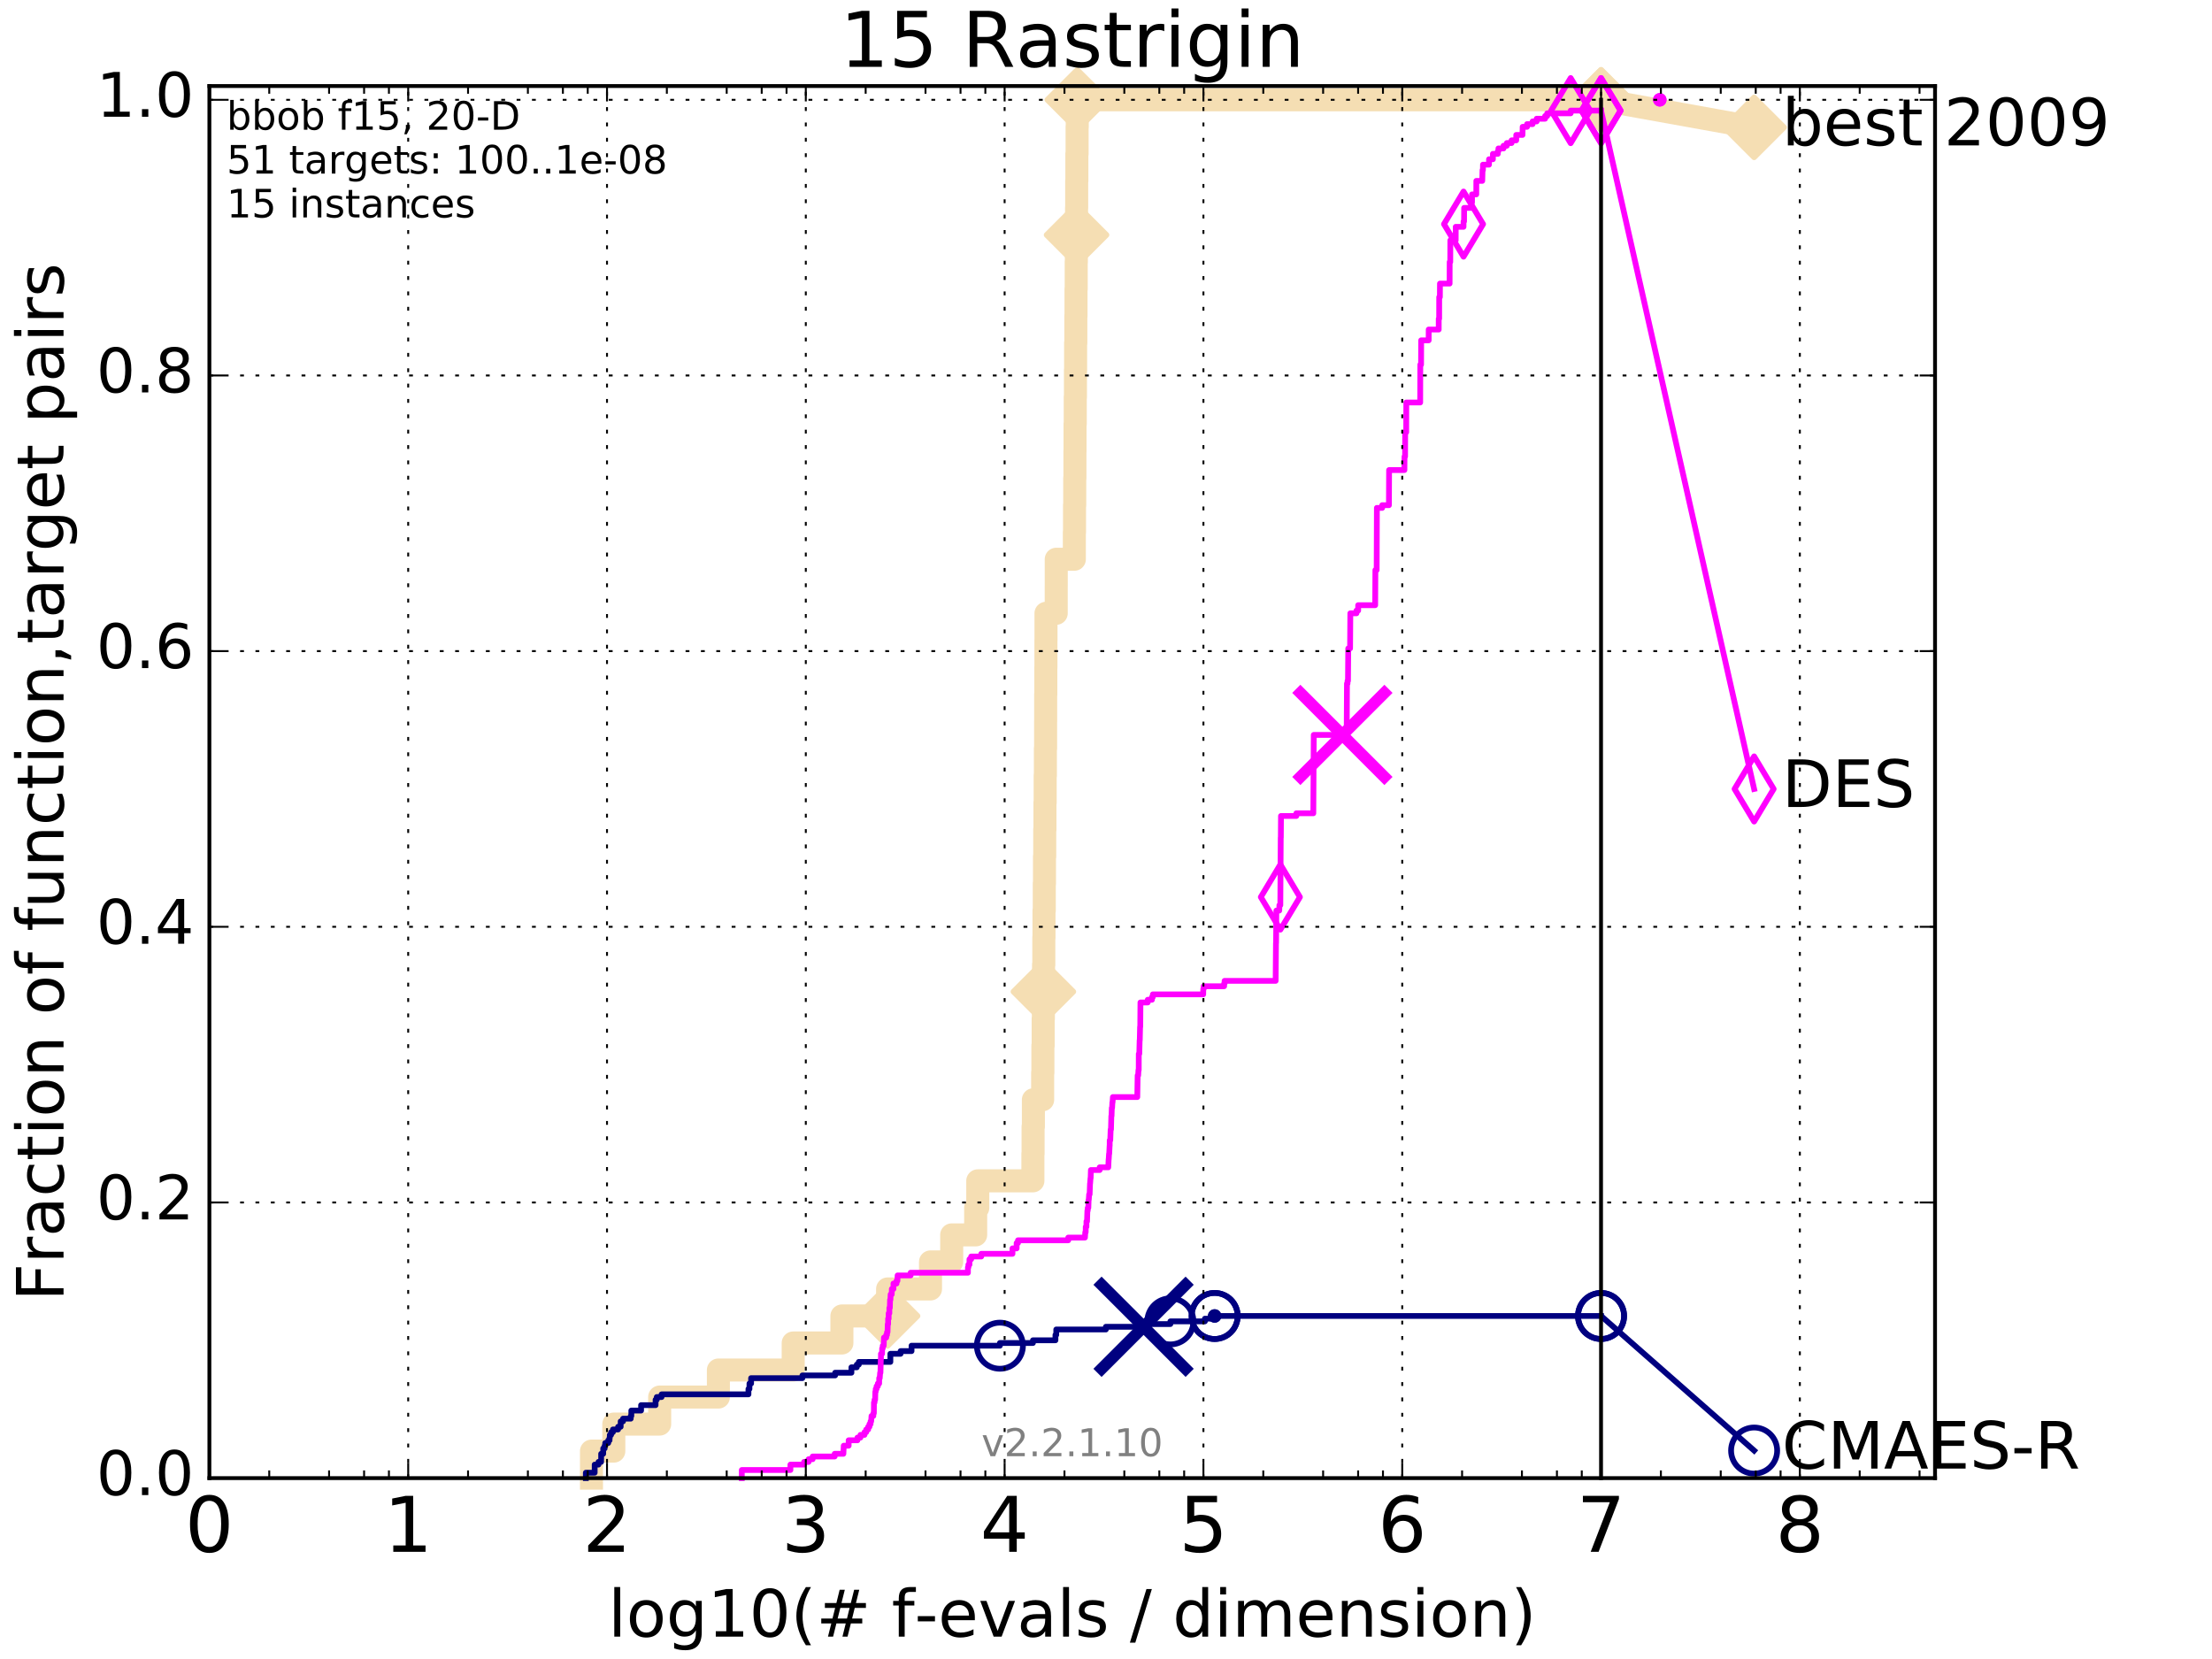 <?xml version="1.0" encoding="utf-8" standalone="no"?>
<!DOCTYPE svg PUBLIC "-//W3C//DTD SVG 1.1//EN"
  "http://www.w3.org/Graphics/SVG/1.1/DTD/svg11.dtd">
<!-- Created with matplotlib (http://matplotlib.org/) -->
<svg height="432pt" version="1.1" viewBox="0 0 576 432" width="576pt" xmlns="http://www.w3.org/2000/svg" xmlns:xlink="http://www.w3.org/1999/xlink">
 <defs>
  <style type="text/css">
*{stroke-linecap:butt;stroke-linejoin:round;stroke-miterlimit:100000;}
  </style>
 </defs>
 <g id="figure_1">
  <g id="patch_1">
   <path d="M 0 432 
L 576 432 
L 576 0 
L 0 0 
z
" style="fill:#ffffff;"/>
  </g>
  <g id="axes_1">
   <g id="patch_2">
    <path d="M 54.525 384.9 
L 503.88 384.9 
L 503.88 22.4 
L 54.525 22.4 
z
" style="fill:#ffffff;"/>
   </g>
   <g id="line2d_1">
    <path d="M 154.022 384.9 
L 154.022 377.863 
L 159.835 377.863 
L 159.835 370.825 
L 171.778 370.825 
L 171.778 363.788 
L 187.067 363.788 
L 187.067 356.75 
L 206.549 356.75 
L 206.549 349.713 
L 219.23 349.713 
L 219.23 342.675 
L 231.13 342.675 
L 231.13 335.638 
L 242.3 335.638 
L 242.3 328.6 
L 247.82 328.6 
L 247.82 321.563 
L 254.061 321.563 
L 254.061 314.525 
L 254.608 314.525 
L 254.608 307.488 
L 268.964 307.488 
L 268.964 300.45 
L 269.009 300.45 
L 269.009 293.413 
L 269.089 293.413 
L 269.089 286.375 
L 271.502 286.375 
L 271.502 279.338 
L 271.566 279.338 
L 271.566 272.301 
L 271.636 272.301 
L 271.636 265.263 
L 271.693 265.263 
L 271.693 258.226 
L 271.739 258.226 
L 271.739 251.188 
L 271.807 251.188 
L 271.807 244.151 
L 271.855 244.151 
L 271.855 237.113 
L 271.927 237.113 
L 271.927 230.076 
L 271.982 230.076 
L 271.982 223.038 
L 272.044 223.038 
L 272.044 216.001 
L 272.105 216.001 
L 272.105 208.963 
L 272.163 208.963 
L 272.163 201.926 
L 272.218 201.926 
L 272.218 194.888 
L 272.273 194.888 
L 272.273 187.851 
L 272.291 187.851 
L 272.291 180.813 
L 272.33 180.813 
L 272.33 173.776 
L 272.357 173.776 
L 272.357 166.738 
L 272.374 166.738 
L 272.374 159.701 
L 275.036 159.701 
L 275.036 152.664 
L 275.044 152.664 
L 275.044 145.626 
L 279.757 145.626 
L 279.757 138.589 
L 279.804 138.589 
L 279.804 131.551 
L 279.858 131.551 
L 279.858 124.514 
L 279.907 124.514 
L 279.907 117.476 
L 279.939 117.476 
L 279.939 110.439 
L 279.991 110.439 
L 279.991 103.401 
L 280.042 103.401 
L 280.042 96.364 
L 280.085 96.364 
L 280.085 89.326 
L 280.145 89.326 
L 280.145 82.289 
L 280.189 82.289 
L 280.189 75.251 
L 280.239 75.251 
L 280.239 68.214 
L 280.282 68.214 
L 280.282 61.176 
L 280.331 61.176 
L 280.331 54.139 
L 280.369 54.139 
L 280.369 47.102 
L 280.412 47.102 
L 280.412 40.064 
L 280.472 40.064 
L 280.472 33.027 
L 280.515 33.027 
L 280.515 25.989 
L 416.908 25.989 
" style="fill:none;stroke:#f5deb3;stroke-linecap:square;stroke-width:6.0;"/>
   </g>
   <g id="line2d_2">
    <defs>
     <path d="M -0 7.778 
L 7.778 0 
L 0 -7.778 
L -7.778 -0 
z
" id="m01e4f35f52" style="stroke:#f5deb3;stroke-linejoin:miter;stroke-width:1.5;"/>
    </defs>
    <g>
     <use style="fill:#f5deb3;stroke:#f5deb3;stroke-linejoin:miter;stroke-width:1.5;" x="231.13" xlink:href="#m01e4f35f52" y="342.675"/>
     <use style="fill:#f5deb3;stroke:#f5deb3;stroke-linejoin:miter;stroke-width:1.5;" x="271.693" xlink:href="#m01e4f35f52" y="258.226"/>
     <use style="fill:#f5deb3;stroke:#f5deb3;stroke-linejoin:miter;stroke-width:1.5;" x="280.331" xlink:href="#m01e4f35f52" y="61.176"/>
     <use style="fill:#f5deb3;stroke:#f5deb3;stroke-linejoin:miter;stroke-width:1.5;" x="280.515" xlink:href="#m01e4f35f52" y="25.989"/>
     <use style="fill:#f5deb3;stroke:#f5deb3;stroke-linejoin:miter;stroke-width:1.5;" x="416.908" xlink:href="#m01e4f35f52" y="25.989"/>
    </g>
   </g>
   <g id="line2d_3">
    <path d="M -15527.947 743.811 
" style="fill:none;stroke:#f5deb3;stroke-linecap:square;stroke-width:6.0;"/>
    <g>
     <use style="fill:#f5deb3;stroke:#f5deb3;stroke-linejoin:miter;stroke-width:1.5;" x="-15527.947" xlink:href="#m01e4f35f52" y="743.811"/>
    </g>
   </g>
   <g id="line2d_4">
    <path d="M 416.908 25.989 
L 456.77 33.167 
" style="fill:none;stroke:#f5deb3;stroke-linecap:square;stroke-width:6.0;"/>
    <g>
     <use style="fill:#f5deb3;stroke:#f5deb3;stroke-linejoin:miter;stroke-width:1.5;" x="416.908" xlink:href="#m01e4f35f52" y="25.989"/>
     <use style="fill:#f5deb3;stroke:#f5deb3;stroke-linejoin:miter;stroke-width:1.5;" x="456.77" xlink:href="#m01e4f35f52" y="33.167"/>
    </g>
   </g>
   <g id="line2d_5">
    <defs>
     <path d="M 0 1.5 
C 0.398 1.5 0.779 1.342 1.061 1.061 
C 1.342 0.779 1.5 0.398 1.5 0 
C 1.5 -0.398 1.342 -0.779 1.061 -1.061 
C 0.779 -1.342 0.398 -1.5 0 -1.5 
C -0.398 -1.5 -0.779 -1.342 -1.061 -1.061 
C -1.342 -0.779 -1.5 -0.398 -1.5 0 
C -1.5 0.398 -1.342 0.779 -1.061 1.061 
C -0.779 1.342 -0.398 1.5 0 1.5 
z
" id="mbec74b7623" style="stroke:#f5deb3;stroke-width:0.5;"/>
    </defs>
    <g>
     <use style="fill:#f5deb3;stroke:#f5deb3;stroke-width:0.5;" x="280.515" xlink:href="#mbec74b7623" y="25.989"/>
     <use style="fill:#f5deb3;stroke:#f5deb3;stroke-width:0.5;" x="280.515" xlink:href="#mbec74b7623" y="25.989"/>
    </g>
   </g>
   <g id="line2d_6">
    <defs>
     <path d="M 0 1.5 
C 0.398 1.5 0.779 1.342 1.061 1.061 
C 1.342 0.779 1.5 0.398 1.5 0 
C 1.5 -0.398 1.342 -0.779 1.061 -1.061 
C 0.779 -1.342 0.398 -1.5 0 -1.5 
C -0.398 -1.5 -0.779 -1.342 -1.061 -1.061 
C -1.342 -0.779 -1.5 -0.398 -1.5 0 
C -1.5 0.398 -1.342 0.779 -1.061 1.061 
C -0.779 1.342 -0.398 1.5 0 1.5 
z
" id="mfdcfce95b7" style="stroke:#000080;stroke-width:0.5;"/>
    </defs>
    <g>
     <use style="fill:#000080;stroke:#000080;stroke-width:0.5;" x="316.293" xlink:href="#mfdcfce95b7" y="342.675"/>
     <use style="fill:#000080;stroke:#000080;stroke-width:0.5;" x="316.293" xlink:href="#mfdcfce95b7" y="342.675"/>
    </g>
   </g>
   <g id="line2d_7">
    <path d="M 152.549 384.9 
L 152.549 383.493 
L 154.854 383.493 
L 154.854 381.381 
L 155.844 381.381 
L 155.844 380.678 
L 156.528 380.678 
L 156.528 379.974 
L 156.54 379.974 
L 156.54 378.566 
L 157.075 378.566 
L 157.075 377.159 
L 157.459 377.159 
L 157.459 376.455 
L 157.597 376.455 
L 157.597 375.751 
L 158.387 375.751 
L 158.387 375.048 
L 158.728 375.048 
L 158.728 374.344 
L 158.793 374.344 
L 158.793 373.64 
L 159.128 373.64 
L 159.128 372.936 
L 159.605 372.936 
L 159.605 372.233 
L 160.95 372.233 
L 160.95 371.529 
L 161.622 371.529 
L 161.622 370.121 
L 162.237 370.121 
L 162.237 369.418 
L 164.245 369.418 
L 164.245 368.714 
L 164.398 368.714 
L 164.398 367.306 
L 166.938 367.306 
L 166.938 365.899 
L 170.709 365.899 
L 170.709 364.491 
L 171.021 364.491 
L 171.021 363.788 
L 172.274 363.788 
L 172.274 363.084 
L 194.895 363.084 
L 194.895 361.676 
L 195.156 361.676 
L 195.156 360.269 
L 195.584 360.269 
L 195.584 358.861 
L 208.941 358.861 
L 208.941 358.158 
L 217.467 358.158 
L 217.467 357.454 
L 221.709 357.454 
L 221.709 356.046 
L 223.1 356.046 
L 223.1 355.343 
L 223.635 355.343 
L 223.635 354.639 
L 231.85 354.639 
L 231.85 352.528 
L 234.508 352.528 
L 234.508 351.824 
L 237.363 351.824 
L 237.363 350.416 
L 260.369 350.416 
L 260.369 349.713 
L 268.978 349.713 
L 268.978 349.009 
L 274.834 349.009 
L 274.834 347.601 
L 275.049 347.601 
L 275.049 346.194 
L 287.966 346.194 
L 287.966 345.49 
L 298.543 345.49 
L 298.543 344.786 
L 304.761 344.786 
L 304.761 344.083 
L 313.752 344.083 
L 313.752 343.379 
L 316.293 343.379 
L 316.293 342.675 
L 416.908 342.675 
" style="fill:none;stroke:#000080;stroke-linecap:square;stroke-width:1.5;"/>
   </g>
   <g id="line2d_8">
    <defs>
     <path d="M 0 6 
C 1.591 6 3.117 5.368 4.243 4.243 
C 5.368 3.117 6 1.591 6 0 
C 6 -1.591 5.368 -3.117 4.243 -4.243 
C 3.117 -5.368 1.591 -6 0 -6 
C -1.591 -6 -3.117 -5.368 -4.243 -4.243 
C -5.368 -3.117 -6 -1.591 -6 0 
C -6 1.591 -5.368 3.117 -4.243 4.243 
C -3.117 5.368 -1.591 6 0 6 
z
" id="m131d5f9488" style="stroke:#000080;stroke-width:1.5;"/>
    </defs>
    <g>
     <use style="fill:none;stroke:#000080;stroke-width:1.5;" x="260.369" xlink:href="#m131d5f9488" y="350.416"/>
     <use style="fill:none;stroke:#000080;stroke-width:1.5;" x="304.761" xlink:href="#m131d5f9488" y="344.083"/>
     <use style="fill:none;stroke:#000080;stroke-width:1.5;" x="316.293" xlink:href="#m131d5f9488" y="342.675"/>
     <use style="fill:none;stroke:#000080;stroke-width:1.5;" x="316.293" xlink:href="#m131d5f9488" y="342.675"/>
     <use style="fill:none;stroke:#000080;stroke-width:1.5;" x="416.908" xlink:href="#m131d5f9488" y="342.675"/>
    </g>
   </g>
   <g id="line2d_9">
    <path d="M -15527.947 743.811 
" style="fill:none;stroke:#000080;stroke-linecap:square;stroke-width:1.5;"/>
    <g>
     <use style="fill:none;stroke:#000080;stroke-width:1.5;" x="-15527.947" xlink:href="#m131d5f9488" y="743.811"/>
    </g>
   </g>
   <g id="line2d_10">
    <path clip-path="url(#pbdd24ee5f8)" d="M 297.786 345.49 
" style="fill:none;stroke:#000080;stroke-linecap:square;"/>
    <defs>
     <path d="M -12 12 
L 12 -12 
M -12 -12 
L 12 12 
" id="m4b08c8ead9" style="stroke:#000080;stroke-width:3.0;"/>
    </defs>
    <g clip-path="url(#pbdd24ee5f8)">
     <use style="fill:#000080;stroke:#000080;stroke-width:3.0;" x="297.786" xlink:href="#m4b08c8ead9" y="345.49"/>
    </g>
   </g>
   <g id="line2d_11">
    <defs>
     <path d="M 0 1.5 
C 0.398 1.5 0.779 1.342 1.061 1.061 
C 1.342 0.779 1.5 0.398 1.5 0 
C 1.5 -0.398 1.342 -0.779 1.061 -1.061 
C 0.779 -1.342 0.398 -1.5 0 -1.5 
C -0.398 -1.5 -0.779 -1.342 -1.061 -1.061 
C -1.342 -0.779 -1.5 -0.398 -1.5 0 
C -1.5 0.398 -1.342 0.779 -1.061 1.061 
C -0.779 1.342 -0.398 1.5 0 1.5 
z
" id="m94ee3c9f4f" style="stroke:#ff00ff;stroke-width:0.5;"/>
    </defs>
    <g>
     <use style="fill:#ff00ff;stroke:#ff00ff;stroke-width:0.5;" x="432.204" xlink:href="#m94ee3c9f4f" y="25.989"/>
     <use style="fill:#ff00ff;stroke:#ff00ff;stroke-width:0.5;" x="432.204" xlink:href="#m94ee3c9f4f" y="25.989"/>
    </g>
   </g>
   <g id="line2d_12">
    <path d="M 193.163 384.9 
L 193.163 382.789 
L 205.821 382.789 
L 205.821 381.381 
L 209.386 381.381 
L 209.386 380.678 
L 210.558 380.678 
L 210.558 379.974 
L 211.608 379.974 
L 211.608 379.27 
L 217.35 379.27 
L 217.35 378.566 
L 219.615 378.566 
L 219.709 376.455 
L 220.989 376.455 
L 220.989 375.048 
L 223.282 375.048 
L 223.282 374.344 
L 224.071 374.344 
L 224.071 373.64 
L 225.112 373.64 
L 225.112 372.936 
L 225.565 372.936 
L 225.565 372.233 
L 226.069 372.233 
L 226.069 371.529 
L 226.406 371.529 
L 226.406 370.825 
L 226.696 370.825 
L 226.696 370.121 
L 226.851 370.121 
L 226.94 368.714 
L 227.415 368.714 
L 227.415 368.01 
L 227.551 368.01 
L 227.576 365.195 
L 227.73 365.195 
L 227.73 364.491 
L 227.884 364.491 
L 227.934 362.38 
L 228.039 362.38 
L 228.039 361.676 
L 228.264 361.676 
L 228.264 360.973 
L 228.588 360.973 
L 228.588 360.269 
L 228.928 360.269 
L 228.938 358.861 
L 229.082 358.861 
L 229.186 357.454 
L 229.267 357.454 
L 229.361 353.935 
L 229.398 353.935 
L 229.398 352.528 
L 229.681 352.528 
L 229.71 351.12 
L 229.864 351.12 
L 229.864 350.416 
L 230.116 350.416 
L 230.185 348.305 
L 230.773 348.305 
L 230.773 347.601 
L 230.975 347.601 
L 230.975 346.898 
L 231.112 346.898 
L 231.173 344.786 
L 231.266 344.786 
L 231.266 343.379 
L 231.407 343.379 
L 231.407 341.971 
L 231.589 341.971 
L 231.589 340.564 
L 231.713 340.564 
L 231.77 338.453 
L 231.864 338.453 
L 231.918 337.045 
L 232.207 337.045 
L 232.229 335.638 
L 232.652 335.638 
L 232.652 334.23 
L 233.45 334.23 
L 233.45 333.526 
L 233.694 333.526 
L 233.739 332.119 
L 237.126 332.119 
L 237.126 331.415 
L 252.047 331.415 
L 252.047 330.008 
L 252.169 330.008 
L 252.169 329.304 
L 252.447 329.304 
L 252.447 327.897 
L 252.891 327.897 
L 252.891 327.193 
L 255.522 327.193 
L 255.522 326.489 
L 263.647 326.489 
L 263.647 325.082 
L 264.729 325.082 
L 264.729 323.674 
L 265.089 323.674 
L 265.089 322.97 
L 278.169 322.97 
L 278.169 322.267 
L 282.514 322.267 
L 282.603 320.859 
L 282.71 320.859 
L 282.724 319.452 
L 282.902 319.452 
L 282.909 318.044 
L 283.06 318.044 
L 283.154 315.229 
L 283.248 315.229 
L 283.248 314.525 
L 283.401 314.525 
L 283.473 312.414 
L 283.515 312.414 
L 283.612 311.007 
L 283.737 311.007 
L 283.839 308.192 
L 283.862 308.192 
L 283.967 306.784 
L 284.004 306.784 
L 284.068 304.673 
L 286.352 304.673 
L 286.352 303.969 
L 288.586 303.969 
L 288.689 301.858 
L 288.71 301.858 
L 288.794 300.45 
L 288.835 300.45 
L 288.939 298.339 
L 288.959 298.339 
L 288.967 296.932 
L 289.11 296.932 
L 289.211 294.117 
L 289.297 294.117 
L 289.389 290.598 
L 289.445 290.598 
L 289.513 288.487 
L 289.587 288.487 
L 289.66 287.079 
L 289.703 287.079 
L 289.796 285.672 
L 296.146 285.672 
L 296.242 280.042 
L 296.377 280.042 
L 296.453 278.634 
L 296.523 278.634 
L 296.538 274.412 
L 296.669 274.412 
L 296.76 270.893 
L 296.793 270.893 
L 296.876 267.374 
L 296.92 267.374 
L 296.969 261.041 
L 298.867 261.041 
L 298.867 260.337 
L 299.964 260.337 
L 299.964 259.633 
L 300.201 259.633 
L 300.201 258.929 
L 313.311 258.929 
L 313.328 257.522 
L 313.439 257.522 
L 313.439 256.818 
L 318.762 256.818 
L 318.762 256.114 
L 318.879 256.114 
L 318.879 255.411 
L 332.177 255.411 
L 332.26 245.558 
L 332.289 245.558 
L 332.36 237.113 
L 333.112 237.113 
L 333.155 235.706 
L 333.393 235.706 
L 333.5 218.112 
L 333.526 218.112 
L 333.566 212.482 
L 337.565 212.482 
L 337.565 211.778 
L 341.985 211.778 
L 342.091 192.777 
L 342.097 192.777 
L 342.1 191.37 
L 349.666 191.37 
L 349.666 190.666 
L 350.677 190.666 
L 350.747 177.998 
L 350.891 177.998 
L 350.891 177.295 
L 351.013 177.295 
L 351.082 168.85 
L 351.556 168.85 
L 351.624 159.701 
L 353.221 159.701 
L 353.221 158.997 
L 353.666 158.997 
L 353.666 157.59 
L 358.095 157.59 
L 358.146 148.441 
L 358.481 148.441 
L 358.537 132.255 
L 359.917 132.255 
L 359.917 131.551 
L 361.671 131.551 
L 361.718 122.402 
L 365.704 122.402 
L 365.731 118.884 
L 365.878 118.884 
L 365.906 112.55 
L 366.174 112.55 
L 366.198 104.809 
L 369.813 104.809 
L 369.843 94.956 
L 370.042 94.956 
L 370.072 88.623 
L 372.023 88.623 
L 372.034 85.808 
L 374.639 85.808 
L 374.644 82.993 
L 374.752 82.993 
L 374.765 77.363 
L 374.94 77.363 
L 374.966 73.844 
L 377.476 73.844 
L 377.492 68.214 
L 377.643 68.214 
L 377.663 62.584 
L 379.058 62.584 
L 379.071 59.065 
L 381.099 59.065 
L 381.101 57.658 
L 381.238 57.658 
L 381.259 54.139 
L 383.185 54.139 
L 383.191 52.731 
L 383.308 52.731 
L 383.318 50.62 
L 384.418 50.62 
L 384.434 47.102 
L 385.972 47.102 
L 386.046 44.287 
L 386.154 44.287 
L 386.165 42.879 
L 387.731 42.879 
L 387.74 41.472 
L 388.748 41.472 
L 388.752 40.064 
L 390.029 40.064 
L 390.029 39.36 
L 390.188 39.36 
L 390.188 38.657 
L 391.514 38.657 
L 391.514 37.953 
L 392.371 37.953 
L 392.371 37.249 
L 393.612 37.249 
L 393.612 36.545 
L 394.818 36.545 
L 394.829 35.138 
L 396.453 35.138 
L 396.495 33.027 
L 397.639 33.027 
L 397.639 32.323 
L 399.086 32.323 
L 399.086 31.619 
L 400.142 31.619 
L 400.142 30.915 
L 402.345 30.915 
L 402.345 30.212 
L 402.878 30.212 
L 402.878 29.508 
L 408.997 29.508 
L 408.997 28.804 
L 416.908 28.804 
L 416.908 28.804 
" style="fill:none;stroke:#ff00ff;stroke-linecap:square;stroke-width:1.5;"/>
   </g>
   <g id="line2d_13">
    <defs>
     <path d="M -0 8.485 
L 5.091 0 
L 0 -8.485 
L -5.091 -0 
z
" id="m6a28b544f1" style="stroke:#ff00ff;stroke-linejoin:miter;stroke-width:1.5;"/>
    </defs>
    <g>
     <use style="fill:none;stroke:#ff00ff;stroke-linejoin:miter;stroke-width:1.5;" x="333.405" xlink:href="#m6a28b544f1" y="233.594"/>
     <use style="fill:none;stroke:#ff00ff;stroke-linejoin:miter;stroke-width:1.5;" x="381.101" xlink:href="#m6a28b544f1" y="58.361"/>
     <use style="fill:none;stroke:#ff00ff;stroke-linejoin:miter;stroke-width:1.5;" x="408.997" xlink:href="#m6a28b544f1" y="28.804"/>
     <use style="fill:none;stroke:#ff00ff;stroke-linejoin:miter;stroke-width:1.5;" x="416.908" xlink:href="#m6a28b544f1" y="28.804"/>
    </g>
   </g>
   <g id="line2d_14">
    <path d="M -15527.947 743.811 
" style="fill:none;stroke:#ff00ff;stroke-linecap:square;stroke-width:1.5;"/>
    <g>
     <use style="fill:none;stroke:#ff00ff;stroke-linejoin:miter;stroke-width:1.5;" x="-15527.947" xlink:href="#m6a28b544f1" y="743.811"/>
    </g>
   </g>
   <g id="line2d_15">
    <path clip-path="url(#pbdd24ee5f8)" d="M 349.555 191.37 
" style="fill:none;stroke:#ff00ff;stroke-linecap:square;"/>
    <defs>
     <path d="M -12 12 
L 12 -12 
M -12 -12 
L 12 12 
" id="md1ee858125" style="stroke:#ff00ff;stroke-width:3.0;"/>
    </defs>
    <g clip-path="url(#pbdd24ee5f8)">
     <use style="fill:#ff00ff;stroke:#ff00ff;stroke-width:3.0;" x="349.555" xlink:href="#md1ee858125" y="191.37"/>
    </g>
   </g>
   <g id="line2d_16">
    <path d="M 416.908 342.675 
L 456.77 377.722 
" style="fill:none;stroke:#000080;stroke-linecap:square;stroke-width:1.5;"/>
    <g>
     <use style="fill:none;stroke:#000080;stroke-width:1.5;" x="416.908" xlink:href="#m131d5f9488" y="342.675"/>
     <use style="fill:none;stroke:#000080;stroke-width:1.5;" x="456.77" xlink:href="#m131d5f9488" y="377.722"/>
    </g>
   </g>
   <g id="line2d_17">
    <path d="M 416.908 28.804 
L 456.77 205.445 
" style="fill:none;stroke:#ff00ff;stroke-linecap:square;stroke-width:1.5;"/>
    <g>
     <use style="fill:none;stroke:#ff00ff;stroke-linejoin:miter;stroke-width:1.5;" x="416.908" xlink:href="#m6a28b544f1" y="28.804"/>
     <use style="fill:none;stroke:#ff00ff;stroke-linejoin:miter;stroke-width:1.5;" x="456.77" xlink:href="#m6a28b544f1" y="205.445"/>
    </g>
   </g>
   <g id="line2d_18">
    <path d="M 416.908 384.9 
L 416.908 25.989 
" style="fill:none;stroke:#000000;stroke-linecap:square;"/>
   </g>
   <g id="patch_3">
    <path d="M 54.525 22.4 
L 503.88 22.4 
" style="fill:none;stroke:#000000;stroke-linecap:square;stroke-linejoin:miter;"/>
   </g>
   <g id="patch_4">
    <path d="M 503.88 384.9 
L 503.88 22.4 
" style="fill:none;stroke:#000000;stroke-linecap:square;stroke-linejoin:miter;"/>
   </g>
   <g id="patch_5">
    <path d="M 54.525 384.9 
L 503.88 384.9 
" style="fill:none;stroke:#000000;stroke-linecap:square;stroke-linejoin:miter;"/>
   </g>
   <g id="patch_6">
    <path d="M 54.525 384.9 
L 54.525 22.4 
" style="fill:none;stroke:#000000;stroke-linecap:square;stroke-linejoin:miter;"/>
   </g>
   <g id="matplotlib.axis_1">
    <g id="xtick_1">
     <g id="line2d_19">
      <path clip-path="url(#pbdd24ee5f8)" d="M 54.525 384.9 
L 54.525 22.4 
" style="fill:none;stroke:#000000;stroke-dasharray:1,3;stroke-dashoffset:0.0;stroke-width:0.5;"/>
     </g>
     <g id="line2d_20">
      <defs>
       <path d="M 0 0 
L 0 -4 
" id="m2197eec917" style="stroke:#000000;stroke-width:0.5;"/>
      </defs>
      <g>
       <use style="stroke:#000000;stroke-width:0.5;" x="54.525" xlink:href="#m2197eec917" y="384.9"/>
      </g>
     </g>
     <g id="line2d_21">
      <defs>
       <path d="M 0 0 
L 0 4 
" id="mfb618f8f78" style="stroke:#000000;stroke-width:0.5;"/>
      </defs>
      <g>
       <use style="stroke:#000000;stroke-width:0.5;" x="54.525" xlink:href="#mfb618f8f78" y="22.4"/>
      </g>
     </g>
     <g id="text_1">
      <!-- 0 -->
      <defs>
       <path d="M 31.781 66.406 
Q 24.172 66.406 20.328 58.906 
Q 16.5 51.422 16.5 36.375 
Q 16.5 21.391 20.328 13.891 
Q 24.172 6.391 31.781 6.391 
Q 39.453 6.391 43.281 13.891 
Q 47.125 21.391 47.125 36.375 
Q 47.125 51.422 43.281 58.906 
Q 39.453 66.406 31.781 66.406 
M 31.781 74.219 
Q 44.047 74.219 50.516 64.516 
Q 56.984 54.828 56.984 36.375 
Q 56.984 17.969 50.516 8.266 
Q 44.047 -1.422 31.781 -1.422 
Q 19.531 -1.422 13.062 8.266 
Q 6.594 17.969 6.594 36.375 
Q 6.594 54.828 13.062 64.516 
Q 19.531 74.219 31.781 74.219 
" id="BitstreamVeraSans-Roman-30"/>
      </defs>
      <g transform="translate(48.163 404.097)scale(0.2 -0.2)">
       <use xlink:href="#BitstreamVeraSans-Roman-30"/>
      </g>
     </g>
    </g>
    <g id="xtick_2">
     <g id="line2d_22">
      <path clip-path="url(#pbdd24ee5f8)" d="M 106.294 384.9 
L 106.294 22.4 
" style="fill:none;stroke:#000000;stroke-dasharray:1,3;stroke-dashoffset:0.0;stroke-width:0.5;"/>
     </g>
     <g id="line2d_23">
      <g>
       <use style="stroke:#000000;stroke-width:0.5;" x="106.294" xlink:href="#m2197eec917" y="384.9"/>
      </g>
     </g>
     <g id="line2d_24">
      <g>
       <use style="stroke:#000000;stroke-width:0.5;" x="106.294" xlink:href="#mfb618f8f78" y="22.4"/>
      </g>
     </g>
     <g id="text_2">
      <!-- 1 -->
      <defs>
       <path d="M 12.406 8.297 
L 28.516 8.297 
L 28.516 63.922 
L 10.984 60.406 
L 10.984 69.391 
L 28.422 72.906 
L 38.281 72.906 
L 38.281 8.297 
L 54.391 8.297 
L 54.391 0 
L 12.406 0 
z
" id="BitstreamVeraSans-Roman-31"/>
      </defs>
      <g transform="translate(99.932 404.097)scale(0.2 -0.2)">
       <use xlink:href="#BitstreamVeraSans-Roman-31"/>
      </g>
     </g>
    </g>
    <g id="xtick_3">
     <g id="line2d_25">
      <path clip-path="url(#pbdd24ee5f8)" d="M 158.063 384.9 
L 158.063 22.4 
" style="fill:none;stroke:#000000;stroke-dasharray:1,3;stroke-dashoffset:0.0;stroke-width:0.5;"/>
     </g>
     <g id="line2d_26">
      <g>
       <use style="stroke:#000000;stroke-width:0.5;" x="158.063" xlink:href="#m2197eec917" y="384.9"/>
      </g>
     </g>
     <g id="line2d_27">
      <g>
       <use style="stroke:#000000;stroke-width:0.5;" x="158.063" xlink:href="#mfb618f8f78" y="22.4"/>
      </g>
     </g>
     <g id="text_3">
      <!-- 2 -->
      <defs>
       <path d="M 19.188 8.297 
L 53.609 8.297 
L 53.609 0 
L 7.328 0 
L 7.328 8.297 
Q 12.938 14.109 22.625 23.891 
Q 32.328 33.688 34.812 36.531 
Q 39.547 41.844 41.422 45.531 
Q 43.312 49.219 43.312 52.781 
Q 43.312 58.594 39.234 62.25 
Q 35.156 65.922 28.609 65.922 
Q 23.969 65.922 18.812 64.312 
Q 13.672 62.703 7.812 59.422 
L 7.812 69.391 
Q 13.766 71.781 18.938 73 
Q 24.125 74.219 28.422 74.219 
Q 39.75 74.219 46.484 68.547 
Q 53.219 62.891 53.219 53.422 
Q 53.219 48.922 51.531 44.891 
Q 49.859 40.875 45.406 35.406 
Q 44.188 33.984 37.641 27.219 
Q 31.109 20.453 19.188 8.297 
" id="BitstreamVeraSans-Roman-32"/>
      </defs>
      <g transform="translate(151.701 404.097)scale(0.2 -0.2)">
       <use xlink:href="#BitstreamVeraSans-Roman-32"/>
      </g>
     </g>
    </g>
    <g id="xtick_4">
     <g id="line2d_28">
      <path clip-path="url(#pbdd24ee5f8)" d="M 209.832 384.9 
L 209.832 22.4 
" style="fill:none;stroke:#000000;stroke-dasharray:1,3;stroke-dashoffset:0.0;stroke-width:0.5;"/>
     </g>
     <g id="line2d_29">
      <g>
       <use style="stroke:#000000;stroke-width:0.5;" x="209.832" xlink:href="#m2197eec917" y="384.9"/>
      </g>
     </g>
     <g id="line2d_30">
      <g>
       <use style="stroke:#000000;stroke-width:0.5;" x="209.832" xlink:href="#mfb618f8f78" y="22.4"/>
      </g>
     </g>
     <g id="text_4">
      <!-- 3 -->
      <defs>
       <path d="M 40.578 39.312 
Q 47.656 37.797 51.625 33 
Q 55.609 28.219 55.609 21.188 
Q 55.609 10.406 48.188 4.484 
Q 40.766 -1.422 27.094 -1.422 
Q 22.516 -1.422 17.656 -0.516 
Q 12.797 0.391 7.625 2.203 
L 7.625 11.719 
Q 11.719 9.328 16.594 8.109 
Q 21.484 6.891 26.812 6.891 
Q 36.078 6.891 40.938 10.547 
Q 45.797 14.203 45.797 21.188 
Q 45.797 27.641 41.281 31.266 
Q 36.766 34.906 28.719 34.906 
L 20.219 34.906 
L 20.219 43.016 
L 29.109 43.016 
Q 36.375 43.016 40.234 45.922 
Q 44.094 48.828 44.094 54.297 
Q 44.094 59.906 40.109 62.906 
Q 36.141 65.922 28.719 65.922 
Q 24.656 65.922 20.016 65.031 
Q 15.375 64.156 9.812 62.312 
L 9.812 71.094 
Q 15.438 72.656 20.344 73.438 
Q 25.25 74.219 29.594 74.219 
Q 40.828 74.219 47.359 69.109 
Q 53.906 64.016 53.906 55.328 
Q 53.906 49.266 50.438 45.094 
Q 46.969 40.922 40.578 39.312 
" id="BitstreamVeraSans-Roman-33"/>
      </defs>
      <g transform="translate(203.47 404.097)scale(0.2 -0.2)">
       <use xlink:href="#BitstreamVeraSans-Roman-33"/>
      </g>
     </g>
    </g>
    <g id="xtick_5">
     <g id="line2d_31">
      <path clip-path="url(#pbdd24ee5f8)" d="M 261.601 384.9 
L 261.601 22.4 
" style="fill:none;stroke:#000000;stroke-dasharray:1,3;stroke-dashoffset:0.0;stroke-width:0.5;"/>
     </g>
     <g id="line2d_32">
      <g>
       <use style="stroke:#000000;stroke-width:0.5;" x="261.601" xlink:href="#m2197eec917" y="384.9"/>
      </g>
     </g>
     <g id="line2d_33">
      <g>
       <use style="stroke:#000000;stroke-width:0.5;" x="261.601" xlink:href="#mfb618f8f78" y="22.4"/>
      </g>
     </g>
     <g id="text_5">
      <!-- 4 -->
      <defs>
       <path d="M 37.797 64.312 
L 12.891 25.391 
L 37.797 25.391 
z
M 35.203 72.906 
L 47.609 72.906 
L 47.609 25.391 
L 58.016 25.391 
L 58.016 17.188 
L 47.609 17.188 
L 47.609 0 
L 37.797 0 
L 37.797 17.188 
L 4.891 17.188 
L 4.891 26.703 
z
" id="BitstreamVeraSans-Roman-34"/>
      </defs>
      <g transform="translate(255.239 404.097)scale(0.2 -0.2)">
       <use xlink:href="#BitstreamVeraSans-Roman-34"/>
      </g>
     </g>
    </g>
    <g id="xtick_6">
     <g id="line2d_34">
      <path clip-path="url(#pbdd24ee5f8)" d="M 313.37 384.9 
L 313.37 22.4 
" style="fill:none;stroke:#000000;stroke-dasharray:1,3;stroke-dashoffset:0.0;stroke-width:0.5;"/>
     </g>
     <g id="line2d_35">
      <g>
       <use style="stroke:#000000;stroke-width:0.5;" x="313.37" xlink:href="#m2197eec917" y="384.9"/>
      </g>
     </g>
     <g id="line2d_36">
      <g>
       <use style="stroke:#000000;stroke-width:0.5;" x="313.37" xlink:href="#mfb618f8f78" y="22.4"/>
      </g>
     </g>
     <g id="text_6">
      <!-- 5 -->
      <defs>
       <path d="M 10.797 72.906 
L 49.516 72.906 
L 49.516 64.594 
L 19.828 64.594 
L 19.828 46.734 
Q 21.969 47.469 24.109 47.828 
Q 26.266 48.188 28.422 48.188 
Q 40.625 48.188 47.75 41.5 
Q 54.891 34.812 54.891 23.391 
Q 54.891 11.625 47.562 5.094 
Q 40.234 -1.422 26.906 -1.422 
Q 22.312 -1.422 17.547 -0.641 
Q 12.797 0.141 7.719 1.703 
L 7.719 11.625 
Q 12.109 9.234 16.797 8.062 
Q 21.484 6.891 26.703 6.891 
Q 35.156 6.891 40.078 11.328 
Q 45.016 15.766 45.016 23.391 
Q 45.016 31 40.078 35.438 
Q 35.156 39.891 26.703 39.891 
Q 22.75 39.891 18.812 39.016 
Q 14.891 38.141 10.797 36.281 
z
" id="BitstreamVeraSans-Roman-35"/>
      </defs>
      <g transform="translate(307.008 404.097)scale(0.2 -0.2)">
       <use xlink:href="#BitstreamVeraSans-Roman-35"/>
      </g>
     </g>
    </g>
    <g id="xtick_7">
     <g id="line2d_37">
      <path clip-path="url(#pbdd24ee5f8)" d="M 365.139 384.9 
L 365.139 22.4 
" style="fill:none;stroke:#000000;stroke-dasharray:1,3;stroke-dashoffset:0.0;stroke-width:0.5;"/>
     </g>
     <g id="line2d_38">
      <g>
       <use style="stroke:#000000;stroke-width:0.5;" x="365.139" xlink:href="#m2197eec917" y="384.9"/>
      </g>
     </g>
     <g id="line2d_39">
      <g>
       <use style="stroke:#000000;stroke-width:0.5;" x="365.139" xlink:href="#mfb618f8f78" y="22.4"/>
      </g>
     </g>
     <g id="text_7">
      <!-- 6 -->
      <defs>
       <path d="M 33.016 40.375 
Q 26.375 40.375 22.484 35.828 
Q 18.609 31.297 18.609 23.391 
Q 18.609 15.531 22.484 10.953 
Q 26.375 6.391 33.016 6.391 
Q 39.656 6.391 43.531 10.953 
Q 47.406 15.531 47.406 23.391 
Q 47.406 31.297 43.531 35.828 
Q 39.656 40.375 33.016 40.375 
M 52.594 71.297 
L 52.594 62.312 
Q 48.875 64.062 45.094 64.984 
Q 41.312 65.922 37.594 65.922 
Q 27.828 65.922 22.672 59.328 
Q 17.531 52.734 16.797 39.406 
Q 19.672 43.656 24.016 45.922 
Q 28.375 48.188 33.594 48.188 
Q 44.578 48.188 50.953 41.516 
Q 57.328 34.859 57.328 23.391 
Q 57.328 12.156 50.688 5.359 
Q 44.047 -1.422 33.016 -1.422 
Q 20.359 -1.422 13.672 8.266 
Q 6.984 17.969 6.984 36.375 
Q 6.984 53.656 15.188 63.938 
Q 23.391 74.219 37.203 74.219 
Q 40.922 74.219 44.703 73.484 
Q 48.484 72.75 52.594 71.297 
" id="BitstreamVeraSans-Roman-36"/>
      </defs>
      <g transform="translate(358.777 404.097)scale(0.2 -0.2)">
       <use xlink:href="#BitstreamVeraSans-Roman-36"/>
      </g>
     </g>
    </g>
    <g id="xtick_8">
     <g id="line2d_40">
      <path clip-path="url(#pbdd24ee5f8)" d="M 416.908 384.9 
L 416.908 22.4 
" style="fill:none;stroke:#000000;stroke-dasharray:1,3;stroke-dashoffset:0.0;stroke-width:0.5;"/>
     </g>
     <g id="line2d_41">
      <g>
       <use style="stroke:#000000;stroke-width:0.5;" x="416.908" xlink:href="#m2197eec917" y="384.9"/>
      </g>
     </g>
     <g id="line2d_42">
      <g>
       <use style="stroke:#000000;stroke-width:0.5;" x="416.908" xlink:href="#mfb618f8f78" y="22.4"/>
      </g>
     </g>
     <g id="text_8">
      <!-- 7 -->
      <defs>
       <path d="M 8.203 72.906 
L 55.078 72.906 
L 55.078 68.703 
L 28.609 0 
L 18.312 0 
L 43.219 64.594 
L 8.203 64.594 
z
" id="BitstreamVeraSans-Roman-37"/>
      </defs>
      <g transform="translate(410.546 404.097)scale(0.2 -0.2)">
       <use xlink:href="#BitstreamVeraSans-Roman-37"/>
      </g>
     </g>
    </g>
    <g id="xtick_9">
     <g id="line2d_43">
      <path clip-path="url(#pbdd24ee5f8)" d="M 468.677 384.9 
L 468.677 22.4 
" style="fill:none;stroke:#000000;stroke-dasharray:1,3;stroke-dashoffset:0.0;stroke-width:0.5;"/>
     </g>
     <g id="line2d_44">
      <g>
       <use style="stroke:#000000;stroke-width:0.5;" x="468.677" xlink:href="#m2197eec917" y="384.9"/>
      </g>
     </g>
     <g id="line2d_45">
      <g>
       <use style="stroke:#000000;stroke-width:0.5;" x="468.677" xlink:href="#mfb618f8f78" y="22.4"/>
      </g>
     </g>
     <g id="text_9">
      <!-- 8 -->
      <defs>
       <path d="M 31.781 34.625 
Q 24.75 34.625 20.719 30.859 
Q 16.703 27.094 16.703 20.516 
Q 16.703 13.922 20.719 10.156 
Q 24.75 6.391 31.781 6.391 
Q 38.812 6.391 42.859 10.172 
Q 46.922 13.969 46.922 20.516 
Q 46.922 27.094 42.891 30.859 
Q 38.875 34.625 31.781 34.625 
M 21.922 38.812 
Q 15.578 40.375 12.031 44.719 
Q 8.5 49.078 8.5 55.328 
Q 8.5 64.062 14.719 69.141 
Q 20.953 74.219 31.781 74.219 
Q 42.672 74.219 48.875 69.141 
Q 55.078 64.062 55.078 55.328 
Q 55.078 49.078 51.531 44.719 
Q 48 40.375 41.703 38.812 
Q 48.828 37.156 52.797 32.312 
Q 56.781 27.484 56.781 20.516 
Q 56.781 9.906 50.312 4.234 
Q 43.844 -1.422 31.781 -1.422 
Q 19.734 -1.422 13.25 4.234 
Q 6.781 9.906 6.781 20.516 
Q 6.781 27.484 10.781 32.312 
Q 14.797 37.156 21.922 38.812 
M 18.312 54.391 
Q 18.312 48.734 21.844 45.562 
Q 25.391 42.391 31.781 42.391 
Q 38.141 42.391 41.719 45.562 
Q 45.312 48.734 45.312 54.391 
Q 45.312 60.062 41.719 63.234 
Q 38.141 66.406 31.781 66.406 
Q 25.391 66.406 21.844 63.234 
Q 18.312 60.062 18.312 54.391 
" id="BitstreamVeraSans-Roman-38"/>
      </defs>
      <g transform="translate(462.315 404.097)scale(0.2 -0.2)">
       <use xlink:href="#BitstreamVeraSans-Roman-38"/>
      </g>
     </g>
    </g>
    <g id="xtick_10">
     <g id="line2d_46">
      <defs>
       <path d="M 0 0 
L 0 -2 
" id="m1e660d475a" style="stroke:#000000;stroke-width:0.5;"/>
      </defs>
      <g>
       <use style="stroke:#000000;stroke-width:0.5;" x="70.109" xlink:href="#m1e660d475a" y="384.9"/>
      </g>
     </g>
     <g id="line2d_47">
      <defs>
       <path d="M 0 0 
L 0 2 
" id="mf0e860f00c" style="stroke:#000000;stroke-width:0.5;"/>
      </defs>
      <g>
       <use style="stroke:#000000;stroke-width:0.5;" x="70.109" xlink:href="#mf0e860f00c" y="22.4"/>
      </g>
     </g>
    </g>
    <g id="xtick_11">
     <g id="line2d_48">
      <g>
       <use style="stroke:#000000;stroke-width:0.5;" x="85.693" xlink:href="#m1e660d475a" y="384.9"/>
      </g>
     </g>
     <g id="line2d_49">
      <g>
       <use style="stroke:#000000;stroke-width:0.5;" x="85.693" xlink:href="#mf0e860f00c" y="22.4"/>
      </g>
     </g>
    </g>
    <g id="xtick_12">
     <g id="line2d_50">
      <g>
       <use style="stroke:#000000;stroke-width:0.5;" x="94.809" xlink:href="#m1e660d475a" y="384.9"/>
      </g>
     </g>
     <g id="line2d_51">
      <g>
       <use style="stroke:#000000;stroke-width:0.5;" x="94.809" xlink:href="#mf0e860f00c" y="22.4"/>
      </g>
     </g>
    </g>
    <g id="xtick_13">
     <g id="line2d_52">
      <g>
       <use style="stroke:#000000;stroke-width:0.5;" x="101.277" xlink:href="#m1e660d475a" y="384.9"/>
      </g>
     </g>
     <g id="line2d_53">
      <g>
       <use style="stroke:#000000;stroke-width:0.5;" x="101.277" xlink:href="#mf0e860f00c" y="22.4"/>
      </g>
     </g>
    </g>
    <g id="xtick_14">
     <g id="line2d_54">
      <g>
       <use style="stroke:#000000;stroke-width:0.5;" x="121.878" xlink:href="#m1e660d475a" y="384.9"/>
      </g>
     </g>
     <g id="line2d_55">
      <g>
       <use style="stroke:#000000;stroke-width:0.5;" x="121.878" xlink:href="#mf0e860f00c" y="22.4"/>
      </g>
     </g>
    </g>
    <g id="xtick_15">
     <g id="line2d_56">
      <g>
       <use style="stroke:#000000;stroke-width:0.5;" x="137.462" xlink:href="#m1e660d475a" y="384.9"/>
      </g>
     </g>
     <g id="line2d_57">
      <g>
       <use style="stroke:#000000;stroke-width:0.5;" x="137.462" xlink:href="#mf0e860f00c" y="22.4"/>
      </g>
     </g>
    </g>
    <g id="xtick_16">
     <g id="line2d_58">
      <g>
       <use style="stroke:#000000;stroke-width:0.5;" x="146.578" xlink:href="#m1e660d475a" y="384.9"/>
      </g>
     </g>
     <g id="line2d_59">
      <g>
       <use style="stroke:#000000;stroke-width:0.5;" x="146.578" xlink:href="#mf0e860f00c" y="22.4"/>
      </g>
     </g>
    </g>
    <g id="xtick_17">
     <g id="line2d_60">
      <g>
       <use style="stroke:#000000;stroke-width:0.5;" x="153.046" xlink:href="#m1e660d475a" y="384.9"/>
      </g>
     </g>
     <g id="line2d_61">
      <g>
       <use style="stroke:#000000;stroke-width:0.5;" x="153.046" xlink:href="#mf0e860f00c" y="22.4"/>
      </g>
     </g>
    </g>
    <g id="xtick_18">
     <g id="line2d_62">
      <g>
       <use style="stroke:#000000;stroke-width:0.5;" x="173.647" xlink:href="#m1e660d475a" y="384.9"/>
      </g>
     </g>
     <g id="line2d_63">
      <g>
       <use style="stroke:#000000;stroke-width:0.5;" x="173.647" xlink:href="#mf0e860f00c" y="22.4"/>
      </g>
     </g>
    </g>
    <g id="xtick_19">
     <g id="line2d_64">
      <g>
       <use style="stroke:#000000;stroke-width:0.5;" x="189.231" xlink:href="#m1e660d475a" y="384.9"/>
      </g>
     </g>
     <g id="line2d_65">
      <g>
       <use style="stroke:#000000;stroke-width:0.5;" x="189.231" xlink:href="#mf0e860f00c" y="22.4"/>
      </g>
     </g>
    </g>
    <g id="xtick_20">
     <g id="line2d_66">
      <g>
       <use style="stroke:#000000;stroke-width:0.5;" x="198.347" xlink:href="#m1e660d475a" y="384.9"/>
      </g>
     </g>
     <g id="line2d_67">
      <g>
       <use style="stroke:#000000;stroke-width:0.5;" x="198.347" xlink:href="#mf0e860f00c" y="22.4"/>
      </g>
     </g>
    </g>
    <g id="xtick_21">
     <g id="line2d_68">
      <g>
       <use style="stroke:#000000;stroke-width:0.5;" x="204.815" xlink:href="#m1e660d475a" y="384.9"/>
      </g>
     </g>
     <g id="line2d_69">
      <g>
       <use style="stroke:#000000;stroke-width:0.5;" x="204.815" xlink:href="#mf0e860f00c" y="22.4"/>
      </g>
     </g>
    </g>
    <g id="xtick_22">
     <g id="line2d_70">
      <g>
       <use style="stroke:#000000;stroke-width:0.5;" x="225.416" xlink:href="#m1e660d475a" y="384.9"/>
      </g>
     </g>
     <g id="line2d_71">
      <g>
       <use style="stroke:#000000;stroke-width:0.5;" x="225.416" xlink:href="#mf0e860f00c" y="22.4"/>
      </g>
     </g>
    </g>
    <g id="xtick_23">
     <g id="line2d_72">
      <g>
       <use style="stroke:#000000;stroke-width:0.5;" x="241" xlink:href="#m1e660d475a" y="384.9"/>
      </g>
     </g>
     <g id="line2d_73">
      <g>
       <use style="stroke:#000000;stroke-width:0.5;" x="241" xlink:href="#mf0e860f00c" y="22.4"/>
      </g>
     </g>
    </g>
    <g id="xtick_24">
     <g id="line2d_74">
      <g>
       <use style="stroke:#000000;stroke-width:0.5;" x="250.116" xlink:href="#m1e660d475a" y="384.9"/>
      </g>
     </g>
     <g id="line2d_75">
      <g>
       <use style="stroke:#000000;stroke-width:0.5;" x="250.116" xlink:href="#mf0e860f00c" y="22.4"/>
      </g>
     </g>
    </g>
    <g id="xtick_25">
     <g id="line2d_76">
      <g>
       <use style="stroke:#000000;stroke-width:0.5;" x="256.584" xlink:href="#m1e660d475a" y="384.9"/>
      </g>
     </g>
     <g id="line2d_77">
      <g>
       <use style="stroke:#000000;stroke-width:0.5;" x="256.584" xlink:href="#mf0e860f00c" y="22.4"/>
      </g>
     </g>
    </g>
    <g id="xtick_26">
     <g id="line2d_78">
      <g>
       <use style="stroke:#000000;stroke-width:0.5;" x="277.185" xlink:href="#m1e660d475a" y="384.9"/>
      </g>
     </g>
     <g id="line2d_79">
      <g>
       <use style="stroke:#000000;stroke-width:0.5;" x="277.185" xlink:href="#mf0e860f00c" y="22.4"/>
      </g>
     </g>
    </g>
    <g id="xtick_27">
     <g id="line2d_80">
      <g>
       <use style="stroke:#000000;stroke-width:0.5;" x="292.769" xlink:href="#m1e660d475a" y="384.9"/>
      </g>
     </g>
     <g id="line2d_81">
      <g>
       <use style="stroke:#000000;stroke-width:0.5;" x="292.769" xlink:href="#mf0e860f00c" y="22.4"/>
      </g>
     </g>
    </g>
    <g id="xtick_28">
     <g id="line2d_82">
      <g>
       <use style="stroke:#000000;stroke-width:0.5;" x="301.885" xlink:href="#m1e660d475a" y="384.9"/>
      </g>
     </g>
     <g id="line2d_83">
      <g>
       <use style="stroke:#000000;stroke-width:0.5;" x="301.885" xlink:href="#mf0e860f00c" y="22.4"/>
      </g>
     </g>
    </g>
    <g id="xtick_29">
     <g id="line2d_84">
      <g>
       <use style="stroke:#000000;stroke-width:0.5;" x="308.353" xlink:href="#m1e660d475a" y="384.9"/>
      </g>
     </g>
     <g id="line2d_85">
      <g>
       <use style="stroke:#000000;stroke-width:0.5;" x="308.353" xlink:href="#mf0e860f00c" y="22.4"/>
      </g>
     </g>
    </g>
    <g id="xtick_30">
     <g id="line2d_86">
      <g>
       <use style="stroke:#000000;stroke-width:0.5;" x="328.954" xlink:href="#m1e660d475a" y="384.9"/>
      </g>
     </g>
     <g id="line2d_87">
      <g>
       <use style="stroke:#000000;stroke-width:0.5;" x="328.954" xlink:href="#mf0e860f00c" y="22.4"/>
      </g>
     </g>
    </g>
    <g id="xtick_31">
     <g id="line2d_88">
      <g>
       <use style="stroke:#000000;stroke-width:0.5;" x="344.538" xlink:href="#m1e660d475a" y="384.9"/>
      </g>
     </g>
     <g id="line2d_89">
      <g>
       <use style="stroke:#000000;stroke-width:0.5;" x="344.538" xlink:href="#mf0e860f00c" y="22.4"/>
      </g>
     </g>
    </g>
    <g id="xtick_32">
     <g id="line2d_90">
      <g>
       <use style="stroke:#000000;stroke-width:0.5;" x="353.654" xlink:href="#m1e660d475a" y="384.9"/>
      </g>
     </g>
     <g id="line2d_91">
      <g>
       <use style="stroke:#000000;stroke-width:0.5;" x="353.654" xlink:href="#mf0e860f00c" y="22.4"/>
      </g>
     </g>
    </g>
    <g id="xtick_33">
     <g id="line2d_92">
      <g>
       <use style="stroke:#000000;stroke-width:0.5;" x="360.122" xlink:href="#m1e660d475a" y="384.9"/>
      </g>
     </g>
     <g id="line2d_93">
      <g>
       <use style="stroke:#000000;stroke-width:0.5;" x="360.122" xlink:href="#mf0e860f00c" y="22.4"/>
      </g>
     </g>
    </g>
    <g id="xtick_34">
     <g id="line2d_94">
      <g>
       <use style="stroke:#000000;stroke-width:0.5;" x="380.723" xlink:href="#m1e660d475a" y="384.9"/>
      </g>
     </g>
     <g id="line2d_95">
      <g>
       <use style="stroke:#000000;stroke-width:0.5;" x="380.723" xlink:href="#mf0e860f00c" y="22.4"/>
      </g>
     </g>
    </g>
    <g id="xtick_35">
     <g id="line2d_96">
      <g>
       <use style="stroke:#000000;stroke-width:0.5;" x="396.307" xlink:href="#m1e660d475a" y="384.9"/>
      </g>
     </g>
     <g id="line2d_97">
      <g>
       <use style="stroke:#000000;stroke-width:0.5;" x="396.307" xlink:href="#mf0e860f00c" y="22.4"/>
      </g>
     </g>
    </g>
    <g id="xtick_36">
     <g id="line2d_98">
      <g>
       <use style="stroke:#000000;stroke-width:0.5;" x="405.423" xlink:href="#m1e660d475a" y="384.9"/>
      </g>
     </g>
     <g id="line2d_99">
      <g>
       <use style="stroke:#000000;stroke-width:0.5;" x="405.423" xlink:href="#mf0e860f00c" y="22.4"/>
      </g>
     </g>
    </g>
    <g id="xtick_37">
     <g id="line2d_100">
      <g>
       <use style="stroke:#000000;stroke-width:0.5;" x="411.891" xlink:href="#m1e660d475a" y="384.9"/>
      </g>
     </g>
     <g id="line2d_101">
      <g>
       <use style="stroke:#000000;stroke-width:0.5;" x="411.891" xlink:href="#mf0e860f00c" y="22.4"/>
      </g>
     </g>
    </g>
    <g id="xtick_38">
     <g id="line2d_102">
      <g>
       <use style="stroke:#000000;stroke-width:0.5;" x="432.492" xlink:href="#m1e660d475a" y="384.9"/>
      </g>
     </g>
     <g id="line2d_103">
      <g>
       <use style="stroke:#000000;stroke-width:0.5;" x="432.492" xlink:href="#mf0e860f00c" y="22.4"/>
      </g>
     </g>
    </g>
    <g id="xtick_39">
     <g id="line2d_104">
      <g>
       <use style="stroke:#000000;stroke-width:0.5;" x="448.076" xlink:href="#m1e660d475a" y="384.9"/>
      </g>
     </g>
     <g id="line2d_105">
      <g>
       <use style="stroke:#000000;stroke-width:0.5;" x="448.076" xlink:href="#mf0e860f00c" y="22.4"/>
      </g>
     </g>
    </g>
    <g id="xtick_40">
     <g id="line2d_106">
      <g>
       <use style="stroke:#000000;stroke-width:0.5;" x="457.192" xlink:href="#m1e660d475a" y="384.9"/>
      </g>
     </g>
     <g id="line2d_107">
      <g>
       <use style="stroke:#000000;stroke-width:0.5;" x="457.192" xlink:href="#mf0e860f00c" y="22.4"/>
      </g>
     </g>
    </g>
    <g id="xtick_41">
     <g id="line2d_108">
      <g>
       <use style="stroke:#000000;stroke-width:0.5;" x="463.66" xlink:href="#m1e660d475a" y="384.9"/>
      </g>
     </g>
     <g id="line2d_109">
      <g>
       <use style="stroke:#000000;stroke-width:0.5;" x="463.66" xlink:href="#mf0e860f00c" y="22.4"/>
      </g>
     </g>
    </g>
    <g id="xtick_42">
     <g id="line2d_110">
      <g>
       <use style="stroke:#000000;stroke-width:0.5;" x="484.261" xlink:href="#m1e660d475a" y="384.9"/>
      </g>
     </g>
     <g id="line2d_111">
      <g>
       <use style="stroke:#000000;stroke-width:0.5;" x="484.261" xlink:href="#mf0e860f00c" y="22.4"/>
      </g>
     </g>
    </g>
    <g id="xtick_43">
     <g id="line2d_112">
      <g>
       <use style="stroke:#000000;stroke-width:0.5;" x="499.845" xlink:href="#m1e660d475a" y="384.9"/>
      </g>
     </g>
     <g id="line2d_113">
      <g>
       <use style="stroke:#000000;stroke-width:0.5;" x="499.845" xlink:href="#mf0e860f00c" y="22.4"/>
      </g>
     </g>
    </g>
    <g id="text_10">
     <!-- log10(# f-evals / dimension) -->
     <defs>
      <path id="BitstreamVeraSans-Roman-20"/>
      <path d="M 51.125 44 
L 36.922 44 
L 32.812 27.688 
L 47.125 27.688 
z
M 43.797 71.781 
L 38.719 51.516 
L 52.984 51.516 
L 58.109 71.781 
L 65.922 71.781 
L 60.891 51.516 
L 76.125 51.516 
L 76.125 44 
L 58.984 44 
L 54.984 27.688 
L 70.516 27.688 
L 70.516 20.219 
L 53.078 20.219 
L 48 0 
L 40.188 0 
L 45.219 20.219 
L 30.906 20.219 
L 25.875 0 
L 18.016 0 
L 23.094 20.219 
L 7.719 20.219 
L 7.719 27.688 
L 24.906 27.688 
L 29 44 
L 13.281 44 
L 13.281 51.516 
L 30.906 51.516 
L 35.891 71.781 
z
" id="BitstreamVeraSans-Roman-23"/>
      <path d="M 52 44.188 
Q 55.375 50.25 60.062 53.125 
Q 64.75 56 71.094 56 
Q 79.641 56 84.281 50.016 
Q 88.922 44.047 88.922 33.016 
L 88.922 0 
L 79.891 0 
L 79.891 32.719 
Q 79.891 40.578 77.094 44.375 
Q 74.312 48.188 68.609 48.188 
Q 61.625 48.188 57.562 43.547 
Q 53.516 38.922 53.516 30.906 
L 53.516 0 
L 44.484 0 
L 44.484 32.719 
Q 44.484 40.625 41.703 44.406 
Q 38.922 48.188 33.109 48.188 
Q 26.219 48.188 22.156 43.531 
Q 18.109 38.875 18.109 30.906 
L 18.109 0 
L 9.078 0 
L 9.078 54.688 
L 18.109 54.688 
L 18.109 46.188 
Q 21.188 51.219 25.484 53.609 
Q 29.781 56 35.688 56 
Q 41.656 56 45.828 52.969 
Q 50 49.953 52 44.188 
" id="BitstreamVeraSans-Roman-6d"/>
      <path d="M 54.891 33.016 
L 54.891 0 
L 45.906 0 
L 45.906 32.719 
Q 45.906 40.484 42.875 44.328 
Q 39.844 48.188 33.797 48.188 
Q 26.516 48.188 22.312 43.547 
Q 18.109 38.922 18.109 30.906 
L 18.109 0 
L 9.078 0 
L 9.078 54.688 
L 18.109 54.688 
L 18.109 46.188 
Q 21.344 51.125 25.703 53.562 
Q 30.078 56 35.797 56 
Q 45.219 56 50.047 50.172 
Q 54.891 44.344 54.891 33.016 
" id="BitstreamVeraSans-Roman-6e"/>
      <path d="M 31 75.875 
Q 24.469 64.656 21.281 53.656 
Q 18.109 42.672 18.109 31.391 
Q 18.109 20.125 21.312 9.062 
Q 24.516 -2 31 -13.188 
L 23.188 -13.188 
Q 15.875 -1.703 12.234 9.375 
Q 8.594 20.453 8.594 31.391 
Q 8.594 42.281 12.203 53.312 
Q 15.828 64.359 23.188 75.875 
z
" id="BitstreamVeraSans-Roman-28"/>
      <path d="M 30.609 48.391 
Q 23.391 48.391 19.188 42.75 
Q 14.984 37.109 14.984 27.297 
Q 14.984 17.484 19.156 11.844 
Q 23.344 6.203 30.609 6.203 
Q 37.797 6.203 41.984 11.859 
Q 46.188 17.531 46.188 27.297 
Q 46.188 37.016 41.984 42.703 
Q 37.797 48.391 30.609 48.391 
M 30.609 56 
Q 42.328 56 49.016 48.375 
Q 55.719 40.766 55.719 27.297 
Q 55.719 13.875 49.016 6.219 
Q 42.328 -1.422 30.609 -1.422 
Q 18.844 -1.422 12.172 6.219 
Q 5.516 13.875 5.516 27.297 
Q 5.516 40.766 12.172 48.375 
Q 18.844 56 30.609 56 
" id="BitstreamVeraSans-Roman-6f"/>
      <path d="M 9.422 75.984 
L 18.406 75.984 
L 18.406 0 
L 9.422 0 
z
" id="BitstreamVeraSans-Roman-6c"/>
      <path d="M 2.984 54.688 
L 12.5 54.688 
L 29.594 8.797 
L 46.688 54.688 
L 56.203 54.688 
L 35.688 0 
L 23.484 0 
z
" id="BitstreamVeraSans-Roman-76"/>
      <path d="M 9.422 54.688 
L 18.406 54.688 
L 18.406 0 
L 9.422 0 
z
M 9.422 75.984 
L 18.406 75.984 
L 18.406 64.594 
L 9.422 64.594 
z
" id="BitstreamVeraSans-Roman-69"/>
      <path d="M 4.891 31.391 
L 31.203 31.391 
L 31.203 23.391 
L 4.891 23.391 
z
" id="BitstreamVeraSans-Roman-2d"/>
      <path d="M 25.391 72.906 
L 33.688 72.906 
L 8.297 -9.281 
L 0 -9.281 
z
" id="BitstreamVeraSans-Roman-2f"/>
      <path d="M 56.203 29.594 
L 56.203 25.203 
L 14.891 25.203 
Q 15.484 15.922 20.484 11.062 
Q 25.484 6.203 34.422 6.203 
Q 39.594 6.203 44.453 7.469 
Q 49.312 8.734 54.109 11.281 
L 54.109 2.781 
Q 49.266 0.734 44.188 -0.344 
Q 39.109 -1.422 33.891 -1.422 
Q 20.797 -1.422 13.156 6.188 
Q 5.516 13.812 5.516 26.812 
Q 5.516 40.234 12.766 48.109 
Q 20.016 56 32.328 56 
Q 43.359 56 49.781 48.891 
Q 56.203 41.797 56.203 29.594 
M 47.219 32.234 
Q 47.125 39.594 43.094 43.984 
Q 39.062 48.391 32.422 48.391 
Q 24.906 48.391 20.391 44.141 
Q 15.875 39.891 15.188 32.172 
z
" id="BitstreamVeraSans-Roman-65"/>
      <path d="M 45.406 46.391 
L 45.406 75.984 
L 54.391 75.984 
L 54.391 0 
L 45.406 0 
L 45.406 8.203 
Q 42.578 3.328 38.25 0.953 
Q 33.938 -1.422 27.875 -1.422 
Q 17.969 -1.422 11.734 6.484 
Q 5.516 14.406 5.516 27.297 
Q 5.516 40.188 11.734 48.094 
Q 17.969 56 27.875 56 
Q 33.938 56 38.25 53.625 
Q 42.578 51.266 45.406 46.391 
M 14.797 27.297 
Q 14.797 17.391 18.875 11.75 
Q 22.953 6.109 30.078 6.109 
Q 37.203 6.109 41.297 11.75 
Q 45.406 17.391 45.406 27.297 
Q 45.406 37.203 41.297 42.844 
Q 37.203 48.484 30.078 48.484 
Q 22.953 48.484 18.875 42.844 
Q 14.797 37.203 14.797 27.297 
" id="BitstreamVeraSans-Roman-64"/>
      <path d="M 45.406 27.984 
Q 45.406 37.75 41.375 43.109 
Q 37.359 48.484 30.078 48.484 
Q 22.859 48.484 18.828 43.109 
Q 14.797 37.75 14.797 27.984 
Q 14.797 18.266 18.828 12.891 
Q 22.859 7.516 30.078 7.516 
Q 37.359 7.516 41.375 12.891 
Q 45.406 18.266 45.406 27.984 
M 54.391 6.781 
Q 54.391 -7.172 48.188 -13.984 
Q 42 -20.797 29.203 -20.797 
Q 24.469 -20.797 20.266 -20.094 
Q 16.062 -19.391 12.109 -17.922 
L 12.109 -9.188 
Q 16.062 -11.328 19.922 -12.344 
Q 23.781 -13.375 27.781 -13.375 
Q 36.625 -13.375 41.016 -8.766 
Q 45.406 -4.156 45.406 5.172 
L 45.406 9.625 
Q 42.625 4.781 38.281 2.391 
Q 33.938 0 27.875 0 
Q 17.828 0 11.672 7.656 
Q 5.516 15.328 5.516 27.984 
Q 5.516 40.672 11.672 48.328 
Q 17.828 56 27.875 56 
Q 33.938 56 38.281 53.609 
Q 42.625 51.219 45.406 46.391 
L 45.406 54.688 
L 54.391 54.688 
z
" id="BitstreamVeraSans-Roman-67"/>
      <path d="M 37.109 75.984 
L 37.109 68.5 
L 28.516 68.5 
Q 23.688 68.5 21.797 66.547 
Q 19.922 64.594 19.922 59.516 
L 19.922 54.688 
L 34.719 54.688 
L 34.719 47.703 
L 19.922 47.703 
L 19.922 0 
L 10.891 0 
L 10.891 47.703 
L 2.297 47.703 
L 2.297 54.688 
L 10.891 54.688 
L 10.891 58.5 
Q 10.891 67.625 15.141 71.797 
Q 19.391 75.984 28.609 75.984 
z
" id="BitstreamVeraSans-Roman-66"/>
      <path d="M 34.281 27.484 
Q 23.391 27.484 19.188 25 
Q 14.984 22.516 14.984 16.5 
Q 14.984 11.719 18.141 8.906 
Q 21.297 6.109 26.703 6.109 
Q 34.188 6.109 38.703 11.406 
Q 43.219 16.703 43.219 25.484 
L 43.219 27.484 
z
M 52.203 31.203 
L 52.203 0 
L 43.219 0 
L 43.219 8.297 
Q 40.141 3.328 35.547 0.953 
Q 30.953 -1.422 24.312 -1.422 
Q 15.922 -1.422 10.953 3.297 
Q 6 8.016 6 15.922 
Q 6 25.141 12.172 29.828 
Q 18.359 34.516 30.609 34.516 
L 43.219 34.516 
L 43.219 35.406 
Q 43.219 41.609 39.141 45 
Q 35.062 48.391 27.688 48.391 
Q 23 48.391 18.547 47.266 
Q 14.109 46.141 10.016 43.891 
L 10.016 52.203 
Q 14.938 54.109 19.578 55.047 
Q 24.219 56 28.609 56 
Q 40.484 56 46.344 49.844 
Q 52.203 43.703 52.203 31.203 
" id="BitstreamVeraSans-Roman-61"/>
      <path d="M 44.281 53.078 
L 44.281 44.578 
Q 40.484 46.531 36.375 47.5 
Q 32.281 48.484 27.875 48.484 
Q 21.188 48.484 17.844 46.438 
Q 14.5 44.391 14.5 40.281 
Q 14.5 37.156 16.891 35.375 
Q 19.281 33.594 26.516 31.984 
L 29.594 31.297 
Q 39.156 29.25 43.188 25.516 
Q 47.219 21.781 47.219 15.094 
Q 47.219 7.469 41.188 3.016 
Q 35.156 -1.422 24.609 -1.422 
Q 20.219 -1.422 15.453 -0.562 
Q 10.688 0.297 5.422 2 
L 5.422 11.281 
Q 10.406 8.688 15.234 7.391 
Q 20.062 6.109 24.812 6.109 
Q 31.156 6.109 34.562 8.281 
Q 37.984 10.453 37.984 14.406 
Q 37.984 18.062 35.516 20.016 
Q 33.062 21.969 24.703 23.781 
L 21.578 24.516 
Q 13.234 26.266 9.516 29.906 
Q 5.812 33.547 5.812 39.891 
Q 5.812 47.609 11.281 51.797 
Q 16.75 56 26.812 56 
Q 31.781 56 36.172 55.266 
Q 40.578 54.547 44.281 53.078 
" id="BitstreamVeraSans-Roman-73"/>
      <path d="M 8.016 75.875 
L 15.828 75.875 
Q 23.141 64.359 26.781 53.312 
Q 30.422 42.281 30.422 31.391 
Q 30.422 20.453 26.781 9.375 
Q 23.141 -1.703 15.828 -13.188 
L 8.016 -13.188 
Q 14.5 -2 17.703 9.062 
Q 20.906 20.125 20.906 31.391 
Q 20.906 42.672 17.703 53.656 
Q 14.5 64.656 8.016 75.875 
" id="BitstreamVeraSans-Roman-29"/>
     </defs>
     <g transform="translate(158.362 426.174)scale(0.17 -0.17)">
      <use xlink:href="#BitstreamVeraSans-Roman-6c"/>
      <use x="27.783" xlink:href="#BitstreamVeraSans-Roman-6f"/>
      <use x="88.965" xlink:href="#BitstreamVeraSans-Roman-67"/>
      <use x="152.441" xlink:href="#BitstreamVeraSans-Roman-31"/>
      <use x="216.064" xlink:href="#BitstreamVeraSans-Roman-30"/>
      <use x="279.688" xlink:href="#BitstreamVeraSans-Roman-28"/>
      <use x="318.701" xlink:href="#BitstreamVeraSans-Roman-23"/>
      <use x="402.49" xlink:href="#BitstreamVeraSans-Roman-20"/>
      <use x="434.277" xlink:href="#BitstreamVeraSans-Roman-66"/>
      <use x="469.404" xlink:href="#BitstreamVeraSans-Roman-2d"/>
      <use x="505.488" xlink:href="#BitstreamVeraSans-Roman-65"/>
      <use x="567.012" xlink:href="#BitstreamVeraSans-Roman-76"/>
      <use x="626.191" xlink:href="#BitstreamVeraSans-Roman-61"/>
      <use x="687.471" xlink:href="#BitstreamVeraSans-Roman-6c"/>
      <use x="715.254" xlink:href="#BitstreamVeraSans-Roman-73"/>
      <use x="767.354" xlink:href="#BitstreamVeraSans-Roman-20"/>
      <use x="799.141" xlink:href="#BitstreamVeraSans-Roman-2f"/>
      <use x="832.832" xlink:href="#BitstreamVeraSans-Roman-20"/>
      <use x="864.619" xlink:href="#BitstreamVeraSans-Roman-64"/>
      <use x="928.096" xlink:href="#BitstreamVeraSans-Roman-69"/>
      <use x="955.879" xlink:href="#BitstreamVeraSans-Roman-6d"/>
      <use x="1053.291" xlink:href="#BitstreamVeraSans-Roman-65"/>
      <use x="1114.814" xlink:href="#BitstreamVeraSans-Roman-6e"/>
      <use x="1178.193" xlink:href="#BitstreamVeraSans-Roman-73"/>
      <use x="1230.293" xlink:href="#BitstreamVeraSans-Roman-69"/>
      <use x="1258.076" xlink:href="#BitstreamVeraSans-Roman-6f"/>
      <use x="1319.258" xlink:href="#BitstreamVeraSans-Roman-6e"/>
      <use x="1382.637" xlink:href="#BitstreamVeraSans-Roman-29"/>
     </g>
    </g>
   </g>
   <g id="matplotlib.axis_2">
    <g id="ytick_1">
     <g id="line2d_114">
      <path clip-path="url(#pbdd24ee5f8)" d="M 54.525 384.9 
L 503.88 384.9 
" style="fill:none;stroke:#000000;stroke-dasharray:1,3;stroke-dashoffset:0.0;stroke-width:0.5;"/>
     </g>
     <g id="line2d_115">
      <defs>
       <path d="M 0 0 
L 4 0 
" id="m9f7febf6ef" style="stroke:#000000;stroke-width:0.5;"/>
      </defs>
      <g>
       <use style="stroke:#000000;stroke-width:0.5;" x="54.525" xlink:href="#m9f7febf6ef" y="384.9"/>
      </g>
     </g>
     <g id="line2d_116">
      <defs>
       <path d="M 0 0 
L -4 0 
" id="mc42d85b49c" style="stroke:#000000;stroke-width:0.5;"/>
      </defs>
      <g>
       <use style="stroke:#000000;stroke-width:0.5;" x="503.88" xlink:href="#mc42d85b49c" y="384.9"/>
      </g>
     </g>
     <g id="text_11">
      <!-- 0.0 -->
      <defs>
       <path d="M 10.688 12.406 
L 21 12.406 
L 21 0 
L 10.688 0 
z
" id="BitstreamVeraSans-Roman-2e"/>
      </defs>
      <g transform="translate(25.08 389.315)scale(0.16 -0.16)">
       <use xlink:href="#BitstreamVeraSans-Roman-30"/>
       <use x="63.623" xlink:href="#BitstreamVeraSans-Roman-2e"/>
       <use x="95.41" xlink:href="#BitstreamVeraSans-Roman-30"/>
      </g>
     </g>
    </g>
    <g id="ytick_2">
     <g id="line2d_117">
      <path clip-path="url(#pbdd24ee5f8)" d="M 54.525 313.118 
L 503.88 313.118 
" style="fill:none;stroke:#000000;stroke-dasharray:1,3;stroke-dashoffset:0.0;stroke-width:0.5;"/>
     </g>
     <g id="line2d_118">
      <g>
       <use style="stroke:#000000;stroke-width:0.5;" x="54.525" xlink:href="#m9f7febf6ef" y="313.118"/>
      </g>
     </g>
     <g id="line2d_119">
      <g>
       <use style="stroke:#000000;stroke-width:0.5;" x="503.88" xlink:href="#mc42d85b49c" y="313.118"/>
      </g>
     </g>
     <g id="text_12">
      <!-- 0.2 -->
      <g transform="translate(25.08 317.533)scale(0.16 -0.16)">
       <use xlink:href="#BitstreamVeraSans-Roman-30"/>
       <use x="63.623" xlink:href="#BitstreamVeraSans-Roman-2e"/>
       <use x="95.41" xlink:href="#BitstreamVeraSans-Roman-32"/>
      </g>
     </g>
    </g>
    <g id="ytick_3">
     <g id="line2d_120">
      <path clip-path="url(#pbdd24ee5f8)" d="M 54.525 241.336 
L 503.88 241.336 
" style="fill:none;stroke:#000000;stroke-dasharray:1,3;stroke-dashoffset:0.0;stroke-width:0.5;"/>
     </g>
     <g id="line2d_121">
      <g>
       <use style="stroke:#000000;stroke-width:0.5;" x="54.525" xlink:href="#m9f7febf6ef" y="241.336"/>
      </g>
     </g>
     <g id="line2d_122">
      <g>
       <use style="stroke:#000000;stroke-width:0.5;" x="503.88" xlink:href="#mc42d85b49c" y="241.336"/>
      </g>
     </g>
     <g id="text_13">
      <!-- 0.4 -->
      <g transform="translate(25.08 245.751)scale(0.16 -0.16)">
       <use xlink:href="#BitstreamVeraSans-Roman-30"/>
       <use x="63.623" xlink:href="#BitstreamVeraSans-Roman-2e"/>
       <use x="95.41" xlink:href="#BitstreamVeraSans-Roman-34"/>
      </g>
     </g>
    </g>
    <g id="ytick_4">
     <g id="line2d_123">
      <path clip-path="url(#pbdd24ee5f8)" d="M 54.525 169.553 
L 503.88 169.553 
" style="fill:none;stroke:#000000;stroke-dasharray:1,3;stroke-dashoffset:0.0;stroke-width:0.5;"/>
     </g>
     <g id="line2d_124">
      <g>
       <use style="stroke:#000000;stroke-width:0.5;" x="54.525" xlink:href="#m9f7febf6ef" y="169.553"/>
      </g>
     </g>
     <g id="line2d_125">
      <g>
       <use style="stroke:#000000;stroke-width:0.5;" x="503.88" xlink:href="#mc42d85b49c" y="169.553"/>
      </g>
     </g>
     <g id="text_14">
      <!-- 0.6 -->
      <g transform="translate(25.08 173.968)scale(0.16 -0.16)">
       <use xlink:href="#BitstreamVeraSans-Roman-30"/>
       <use x="63.623" xlink:href="#BitstreamVeraSans-Roman-2e"/>
       <use x="95.41" xlink:href="#BitstreamVeraSans-Roman-36"/>
      </g>
     </g>
    </g>
    <g id="ytick_5">
     <g id="line2d_126">
      <path clip-path="url(#pbdd24ee5f8)" d="M 54.525 97.771 
L 503.88 97.771 
" style="fill:none;stroke:#000000;stroke-dasharray:1,3;stroke-dashoffset:0.0;stroke-width:0.5;"/>
     </g>
     <g id="line2d_127">
      <g>
       <use style="stroke:#000000;stroke-width:0.5;" x="54.525" xlink:href="#m9f7febf6ef" y="97.771"/>
      </g>
     </g>
     <g id="line2d_128">
      <g>
       <use style="stroke:#000000;stroke-width:0.5;" x="503.88" xlink:href="#mc42d85b49c" y="97.771"/>
      </g>
     </g>
     <g id="text_15">
      <!-- 0.8 -->
      <g transform="translate(25.08 102.186)scale(0.16 -0.16)">
       <use xlink:href="#BitstreamVeraSans-Roman-30"/>
       <use x="63.623" xlink:href="#BitstreamVeraSans-Roman-2e"/>
       <use x="95.41" xlink:href="#BitstreamVeraSans-Roman-38"/>
      </g>
     </g>
    </g>
    <g id="ytick_6">
     <g id="line2d_129">
      <path clip-path="url(#pbdd24ee5f8)" d="M 54.525 25.989 
L 503.88 25.989 
" style="fill:none;stroke:#000000;stroke-dasharray:1,3;stroke-dashoffset:0.0;stroke-width:0.5;"/>
     </g>
     <g id="line2d_130">
      <g>
       <use style="stroke:#000000;stroke-width:0.5;" x="54.525" xlink:href="#m9f7febf6ef" y="25.989"/>
      </g>
     </g>
     <g id="line2d_131">
      <g>
       <use style="stroke:#000000;stroke-width:0.5;" x="503.88" xlink:href="#mc42d85b49c" y="25.989"/>
      </g>
     </g>
     <g id="text_16">
      <!-- 1.0 -->
      <g transform="translate(25.08 30.404)scale(0.16 -0.16)">
       <use xlink:href="#BitstreamVeraSans-Roman-31"/>
       <use x="63.623" xlink:href="#BitstreamVeraSans-Roman-2e"/>
       <use x="95.41" xlink:href="#BitstreamVeraSans-Roman-30"/>
      </g>
     </g>
    </g>
    <g id="text_17">
     <!-- Fraction of function,target pairs -->
     <defs>
      <path d="M 9.812 72.906 
L 51.703 72.906 
L 51.703 64.594 
L 19.672 64.594 
L 19.672 43.109 
L 48.578 43.109 
L 48.578 34.812 
L 19.672 34.812 
L 19.672 0 
L 9.812 0 
z
" id="BitstreamVeraSans-Roman-46"/>
      <path d="M 11.719 12.406 
L 22.016 12.406 
L 22.016 4 
L 14.016 -11.625 
L 7.719 -11.625 
L 11.719 4 
z
" id="BitstreamVeraSans-Roman-2c"/>
      <path d="M 18.109 8.203 
L 18.109 -20.797 
L 9.078 -20.797 
L 9.078 54.688 
L 18.109 54.688 
L 18.109 46.391 
Q 20.953 51.266 25.266 53.625 
Q 29.594 56 35.594 56 
Q 45.562 56 51.781 48.094 
Q 58.016 40.188 58.016 27.297 
Q 58.016 14.406 51.781 6.484 
Q 45.562 -1.422 35.594 -1.422 
Q 29.594 -1.422 25.266 0.953 
Q 20.953 3.328 18.109 8.203 
M 48.688 27.297 
Q 48.688 37.203 44.609 42.844 
Q 40.531 48.484 33.406 48.484 
Q 26.266 48.484 22.188 42.844 
Q 18.109 37.203 18.109 27.297 
Q 18.109 17.391 22.188 11.75 
Q 26.266 6.109 33.406 6.109 
Q 40.531 6.109 44.609 11.75 
Q 48.688 17.391 48.688 27.297 
" id="BitstreamVeraSans-Roman-70"/>
      <path d="M 18.312 70.219 
L 18.312 54.688 
L 36.812 54.688 
L 36.812 47.703 
L 18.312 47.703 
L 18.312 18.016 
Q 18.312 11.328 20.141 9.422 
Q 21.969 7.516 27.594 7.516 
L 36.812 7.516 
L 36.812 0 
L 27.594 0 
Q 17.188 0 13.234 3.875 
Q 9.281 7.766 9.281 18.016 
L 9.281 47.703 
L 2.688 47.703 
L 2.688 54.688 
L 9.281 54.688 
L 9.281 70.219 
z
" id="BitstreamVeraSans-Roman-74"/>
      <path d="M 8.5 21.578 
L 8.5 54.688 
L 17.484 54.688 
L 17.484 21.922 
Q 17.484 14.156 20.5 10.266 
Q 23.531 6.391 29.594 6.391 
Q 36.859 6.391 41.078 11.031 
Q 45.312 15.672 45.312 23.688 
L 45.312 54.688 
L 54.297 54.688 
L 54.297 0 
L 45.312 0 
L 45.312 8.406 
Q 42.047 3.422 37.719 1 
Q 33.406 -1.422 27.688 -1.422 
Q 18.266 -1.422 13.375 4.438 
Q 8.5 10.297 8.5 21.578 
" id="BitstreamVeraSans-Roman-75"/>
      <path d="M 41.109 46.297 
Q 39.594 47.172 37.812 47.578 
Q 36.031 48 33.891 48 
Q 26.266 48 22.188 43.047 
Q 18.109 38.094 18.109 28.812 
L 18.109 0 
L 9.078 0 
L 9.078 54.688 
L 18.109 54.688 
L 18.109 46.188 
Q 20.953 51.172 25.484 53.578 
Q 30.031 56 36.531 56 
Q 37.453 56 38.578 55.875 
Q 39.703 55.766 41.062 55.516 
z
" id="BitstreamVeraSans-Roman-72"/>
      <path d="M 48.781 52.594 
L 48.781 44.188 
Q 44.969 46.297 41.141 47.344 
Q 37.312 48.391 33.406 48.391 
Q 24.656 48.391 19.812 42.844 
Q 14.984 37.312 14.984 27.297 
Q 14.984 17.281 19.812 11.734 
Q 24.656 6.203 33.406 6.203 
Q 37.312 6.203 41.141 7.25 
Q 44.969 8.297 48.781 10.406 
L 48.781 2.094 
Q 45.016 0.344 40.984 -0.531 
Q 36.969 -1.422 32.422 -1.422 
Q 20.062 -1.422 12.781 6.344 
Q 5.516 14.109 5.516 27.297 
Q 5.516 40.672 12.859 48.328 
Q 20.219 56 33.016 56 
Q 37.156 56 41.109 55.141 
Q 45.062 54.297 48.781 52.594 
" id="BitstreamVeraSans-Roman-63"/>
     </defs>
     <g transform="translate(16.545 338.789)rotate(-90.0)scale(0.17 -0.17)">
      <use xlink:href="#BitstreamVeraSans-Roman-46"/>
      <use x="57.41" xlink:href="#BitstreamVeraSans-Roman-72"/>
      <use x="98.523" xlink:href="#BitstreamVeraSans-Roman-61"/>
      <use x="159.803" xlink:href="#BitstreamVeraSans-Roman-63"/>
      <use x="214.783" xlink:href="#BitstreamVeraSans-Roman-74"/>
      <use x="253.992" xlink:href="#BitstreamVeraSans-Roman-69"/>
      <use x="281.775" xlink:href="#BitstreamVeraSans-Roman-6f"/>
      <use x="342.957" xlink:href="#BitstreamVeraSans-Roman-6e"/>
      <use x="406.336" xlink:href="#BitstreamVeraSans-Roman-20"/>
      <use x="438.123" xlink:href="#BitstreamVeraSans-Roman-6f"/>
      <use x="499.305" xlink:href="#BitstreamVeraSans-Roman-66"/>
      <use x="534.51" xlink:href="#BitstreamVeraSans-Roman-20"/>
      <use x="566.297" xlink:href="#BitstreamVeraSans-Roman-66"/>
      <use x="601.502" xlink:href="#BitstreamVeraSans-Roman-75"/>
      <use x="664.881" xlink:href="#BitstreamVeraSans-Roman-6e"/>
      <use x="728.26" xlink:href="#BitstreamVeraSans-Roman-63"/>
      <use x="783.24" xlink:href="#BitstreamVeraSans-Roman-74"/>
      <use x="822.449" xlink:href="#BitstreamVeraSans-Roman-69"/>
      <use x="850.232" xlink:href="#BitstreamVeraSans-Roman-6f"/>
      <use x="911.414" xlink:href="#BitstreamVeraSans-Roman-6e"/>
      <use x="974.793" xlink:href="#BitstreamVeraSans-Roman-2c"/>
      <use x="1006.58" xlink:href="#BitstreamVeraSans-Roman-74"/>
      <use x="1045.789" xlink:href="#BitstreamVeraSans-Roman-61"/>
      <use x="1107.068" xlink:href="#BitstreamVeraSans-Roman-72"/>
      <use x="1148.166" xlink:href="#BitstreamVeraSans-Roman-67"/>
      <use x="1211.643" xlink:href="#BitstreamVeraSans-Roman-65"/>
      <use x="1273.166" xlink:href="#BitstreamVeraSans-Roman-74"/>
      <use x="1312.375" xlink:href="#BitstreamVeraSans-Roman-20"/>
      <use x="1344.162" xlink:href="#BitstreamVeraSans-Roman-70"/>
      <use x="1407.639" xlink:href="#BitstreamVeraSans-Roman-61"/>
      <use x="1468.918" xlink:href="#BitstreamVeraSans-Roman-69"/>
      <use x="1496.701" xlink:href="#BitstreamVeraSans-Roman-72"/>
      <use x="1537.814" xlink:href="#BitstreamVeraSans-Roman-73"/>
     </g>
    </g>
   </g>
   <g id="text_18">
    <!-- CMAES-R -->
    <defs>
     <path d="M 9.812 72.906 
L 24.516 72.906 
L 43.109 23.297 
L 61.812 72.906 
L 76.516 72.906 
L 76.516 0 
L 66.891 0 
L 66.891 64.016 
L 48.094 14.016 
L 38.188 14.016 
L 19.391 64.016 
L 19.391 0 
L 9.812 0 
z
" id="BitstreamVeraSans-Roman-4d"/>
     <path d="M 9.812 72.906 
L 55.906 72.906 
L 55.906 64.594 
L 19.672 64.594 
L 19.672 43.016 
L 54.391 43.016 
L 54.391 34.719 
L 19.672 34.719 
L 19.672 8.297 
L 56.781 8.297 
L 56.781 0 
L 9.812 0 
z
" id="BitstreamVeraSans-Roman-45"/>
     <path d="M 44.391 34.188 
Q 47.562 33.109 50.562 29.594 
Q 53.562 26.078 56.594 19.922 
L 66.609 0 
L 56 0 
L 46.688 18.703 
Q 43.062 26.031 39.672 28.422 
Q 36.281 30.812 30.422 30.812 
L 19.672 30.812 
L 19.672 0 
L 9.812 0 
L 9.812 72.906 
L 32.078 72.906 
Q 44.578 72.906 50.734 67.672 
Q 56.891 62.453 56.891 51.906 
Q 56.891 45.016 53.688 40.469 
Q 50.484 35.938 44.391 34.188 
M 19.672 64.797 
L 19.672 38.922 
L 32.078 38.922 
Q 39.203 38.922 42.844 42.219 
Q 46.484 45.516 46.484 51.906 
Q 46.484 58.297 42.844 61.547 
Q 39.203 64.797 32.078 64.797 
z
" id="BitstreamVeraSans-Roman-52"/>
     <path d="M 53.516 70.516 
L 53.516 60.891 
Q 47.906 63.578 42.922 64.891 
Q 37.938 66.219 33.297 66.219 
Q 25.25 66.219 20.875 63.094 
Q 16.5 59.969 16.5 54.203 
Q 16.5 49.359 19.406 46.891 
Q 22.312 44.438 30.422 42.922 
L 36.375 41.703 
Q 47.406 39.594 52.656 34.297 
Q 57.906 29 57.906 20.125 
Q 57.906 9.516 50.797 4.047 
Q 43.703 -1.422 29.984 -1.422 
Q 24.812 -1.422 18.969 -0.25 
Q 13.141 0.922 6.891 3.219 
L 6.891 13.375 
Q 12.891 10.016 18.656 8.297 
Q 24.422 6.594 29.984 6.594 
Q 38.422 6.594 43.016 9.906 
Q 47.609 13.234 47.609 19.391 
Q 47.609 24.75 44.312 27.781 
Q 41.016 30.812 33.5 32.328 
L 27.484 33.5 
Q 16.453 35.688 11.516 40.375 
Q 6.594 45.062 6.594 53.422 
Q 6.594 63.094 13.406 68.656 
Q 20.219 74.219 32.172 74.219 
Q 37.312 74.219 42.625 73.281 
Q 47.953 72.359 53.516 70.516 
" id="BitstreamVeraSans-Roman-53"/>
     <path d="M 64.406 67.281 
L 64.406 56.891 
Q 59.422 61.531 53.781 63.812 
Q 48.141 66.109 41.797 66.109 
Q 29.297 66.109 22.656 58.469 
Q 16.016 50.828 16.016 36.375 
Q 16.016 21.969 22.656 14.328 
Q 29.297 6.688 41.797 6.688 
Q 48.141 6.688 53.781 8.984 
Q 59.422 11.281 64.406 15.922 
L 64.406 5.609 
Q 59.234 2.094 53.438 0.328 
Q 47.656 -1.422 41.219 -1.422 
Q 24.656 -1.422 15.125 8.703 
Q 5.609 18.844 5.609 36.375 
Q 5.609 53.953 15.125 64.078 
Q 24.656 74.219 41.219 74.219 
Q 47.75 74.219 53.531 72.484 
Q 59.328 70.75 64.406 67.281 
" id="BitstreamVeraSans-Roman-43"/>
     <path d="M 34.188 63.188 
L 20.797 26.906 
L 47.609 26.906 
z
M 28.609 72.906 
L 39.797 72.906 
L 67.578 0 
L 57.328 0 
L 50.688 18.703 
L 17.828 18.703 
L 11.188 0 
L 0.781 0 
z
" id="BitstreamVeraSans-Roman-41"/>
    </defs>
    <g transform="translate(464.018 382.413)scale(0.17 -0.17)">
     <use xlink:href="#BitstreamVeraSans-Roman-43"/>
     <use x="69.824" xlink:href="#BitstreamVeraSans-Roman-4d"/>
     <use x="156.104" xlink:href="#BitstreamVeraSans-Roman-41"/>
     <use x="224.512" xlink:href="#BitstreamVeraSans-Roman-45"/>
     <use x="287.695" xlink:href="#BitstreamVeraSans-Roman-53"/>
     <use x="351.172" xlink:href="#BitstreamVeraSans-Roman-2d"/>
     <use x="387.256" xlink:href="#BitstreamVeraSans-Roman-52"/>
    </g>
   </g>
   <g id="text_19">
    <!-- DES -->
    <defs>
     <path d="M 19.672 64.797 
L 19.672 8.109 
L 31.594 8.109 
Q 46.688 8.109 53.688 14.938 
Q 60.688 21.781 60.688 36.531 
Q 60.688 51.172 53.688 57.984 
Q 46.688 64.797 31.594 64.797 
z
M 9.812 72.906 
L 30.078 72.906 
Q 51.266 72.906 61.172 64.094 
Q 71.094 55.281 71.094 36.531 
Q 71.094 17.672 61.125 8.828 
Q 51.172 0 30.078 0 
L 9.812 0 
z
" id="BitstreamVeraSans-Roman-44"/>
    </defs>
    <g transform="translate(464.018 210.135)scale(0.17 -0.17)">
     <use xlink:href="#BitstreamVeraSans-Roman-44"/>
     <use x="77.002" xlink:href="#BitstreamVeraSans-Roman-45"/>
     <use x="140.186" xlink:href="#BitstreamVeraSans-Roman-53"/>
    </g>
   </g>
   <g id="text_20">
    <!-- best 2009 -->
    <defs>
     <path d="M 10.984 1.516 
L 10.984 10.5 
Q 14.703 8.734 18.5 7.812 
Q 22.312 6.891 25.984 6.891 
Q 35.75 6.891 40.891 13.453 
Q 46.047 20.016 46.781 33.406 
Q 43.953 29.203 39.594 26.953 
Q 35.25 24.703 29.984 24.703 
Q 19.047 24.703 12.672 31.312 
Q 6.297 37.938 6.297 49.422 
Q 6.297 60.641 12.938 67.422 
Q 19.578 74.219 30.609 74.219 
Q 43.266 74.219 49.922 64.516 
Q 56.594 54.828 56.594 36.375 
Q 56.594 19.141 48.406 8.859 
Q 40.234 -1.422 26.422 -1.422 
Q 22.703 -1.422 18.891 -0.688 
Q 15.094 0.047 10.984 1.516 
M 30.609 32.422 
Q 37.25 32.422 41.125 36.953 
Q 45.016 41.5 45.016 49.422 
Q 45.016 57.281 41.125 61.844 
Q 37.25 66.406 30.609 66.406 
Q 23.969 66.406 20.094 61.844 
Q 16.219 57.281 16.219 49.422 
Q 16.219 41.5 20.094 36.953 
Q 23.969 32.422 30.609 32.422 
" id="BitstreamVeraSans-Roman-39"/>
     <path d="M 48.688 27.297 
Q 48.688 37.203 44.609 42.844 
Q 40.531 48.484 33.406 48.484 
Q 26.266 48.484 22.188 42.844 
Q 18.109 37.203 18.109 27.297 
Q 18.109 17.391 22.188 11.75 
Q 26.266 6.109 33.406 6.109 
Q 40.531 6.109 44.609 11.75 
Q 48.688 17.391 48.688 27.297 
M 18.109 46.391 
Q 20.953 51.266 25.266 53.625 
Q 29.594 56 35.594 56 
Q 45.562 56 51.781 48.094 
Q 58.016 40.188 58.016 27.297 
Q 58.016 14.406 51.781 6.484 
Q 45.562 -1.422 35.594 -1.422 
Q 29.594 -1.422 25.266 0.953 
Q 20.953 3.328 18.109 8.203 
L 18.109 0 
L 9.078 0 
L 9.078 75.984 
L 18.109 75.984 
z
" id="BitstreamVeraSans-Roman-62"/>
    </defs>
    <g transform="translate(464.018 37.858)scale(0.17 -0.17)">
     <use xlink:href="#BitstreamVeraSans-Roman-62"/>
     <use x="63.477" xlink:href="#BitstreamVeraSans-Roman-65"/>
     <use x="125.0" xlink:href="#BitstreamVeraSans-Roman-73"/>
     <use x="177.1" xlink:href="#BitstreamVeraSans-Roman-74"/>
     <use x="216.309" xlink:href="#BitstreamVeraSans-Roman-20"/>
     <use x="248.096" xlink:href="#BitstreamVeraSans-Roman-32"/>
     <use x="311.719" xlink:href="#BitstreamVeraSans-Roman-30"/>
     <use x="375.342" xlink:href="#BitstreamVeraSans-Roman-30"/>
     <use x="438.965" xlink:href="#BitstreamVeraSans-Roman-39"/>
    </g>
   </g>
   <g id="text_21">
    <!-- bbob f15, 20-D -->
    <g transform="translate(59.019 33.775)scale(0.102 -0.102)">
     <use xlink:href="#BitstreamVeraSans-Roman-62"/>
     <use x="63.477" xlink:href="#BitstreamVeraSans-Roman-62"/>
     <use x="126.953" xlink:href="#BitstreamVeraSans-Roman-6f"/>
     <use x="188.135" xlink:href="#BitstreamVeraSans-Roman-62"/>
     <use x="251.611" xlink:href="#BitstreamVeraSans-Roman-20"/>
     <use x="283.398" xlink:href="#BitstreamVeraSans-Roman-66"/>
     <use x="318.604" xlink:href="#BitstreamVeraSans-Roman-31"/>
     <use x="382.227" xlink:href="#BitstreamVeraSans-Roman-35"/>
     <use x="445.85" xlink:href="#BitstreamVeraSans-Roman-2c"/>
     <use x="477.637" xlink:href="#BitstreamVeraSans-Roman-20"/>
     <use x="509.424" xlink:href="#BitstreamVeraSans-Roman-32"/>
     <use x="573.047" xlink:href="#BitstreamVeraSans-Roman-30"/>
     <use x="636.67" xlink:href="#BitstreamVeraSans-Roman-2d"/>
     <use x="672.754" xlink:href="#BitstreamVeraSans-Roman-44"/>
    </g>
    <!-- 51 targets: 100..1e-08 -->
    <defs>
     <path d="M 11.719 12.406 
L 22.016 12.406 
L 22.016 0 
L 11.719 0 
z
M 11.719 51.703 
L 22.016 51.703 
L 22.016 39.312 
L 11.719 39.312 
z
" id="BitstreamVeraSans-Roman-3a"/>
    </defs>
    <g transform="translate(59.019 45.197)scale(0.102 -0.102)">
     <use xlink:href="#BitstreamVeraSans-Roman-35"/>
     <use x="63.623" xlink:href="#BitstreamVeraSans-Roman-31"/>
     <use x="127.246" xlink:href="#BitstreamVeraSans-Roman-20"/>
     <use x="159.033" xlink:href="#BitstreamVeraSans-Roman-74"/>
     <use x="198.242" xlink:href="#BitstreamVeraSans-Roman-61"/>
     <use x="259.521" xlink:href="#BitstreamVeraSans-Roman-72"/>
     <use x="300.619" xlink:href="#BitstreamVeraSans-Roman-67"/>
     <use x="364.096" xlink:href="#BitstreamVeraSans-Roman-65"/>
     <use x="425.619" xlink:href="#BitstreamVeraSans-Roman-74"/>
     <use x="464.828" xlink:href="#BitstreamVeraSans-Roman-73"/>
     <use x="516.928" xlink:href="#BitstreamVeraSans-Roman-3a"/>
     <use x="550.619" xlink:href="#BitstreamVeraSans-Roman-20"/>
     <use x="582.406" xlink:href="#BitstreamVeraSans-Roman-31"/>
     <use x="646.029" xlink:href="#BitstreamVeraSans-Roman-30"/>
     <use x="709.652" xlink:href="#BitstreamVeraSans-Roman-30"/>
     <use x="773.275" xlink:href="#BitstreamVeraSans-Roman-2e"/>
     <use x="805.062" xlink:href="#BitstreamVeraSans-Roman-2e"/>
     <use x="836.85" xlink:href="#BitstreamVeraSans-Roman-31"/>
     <use x="900.473" xlink:href="#BitstreamVeraSans-Roman-65"/>
     <use x="961.996" xlink:href="#BitstreamVeraSans-Roman-2d"/>
     <use x="998.08" xlink:href="#BitstreamVeraSans-Roman-30"/>
     <use x="1061.703" xlink:href="#BitstreamVeraSans-Roman-38"/>
    </g>
    <!-- 15 instances -->
    <g transform="translate(59.019 56.619)scale(0.102 -0.102)">
     <use xlink:href="#BitstreamVeraSans-Roman-31"/>
     <use x="63.623" xlink:href="#BitstreamVeraSans-Roman-35"/>
     <use x="127.246" xlink:href="#BitstreamVeraSans-Roman-20"/>
     <use x="159.033" xlink:href="#BitstreamVeraSans-Roman-69"/>
     <use x="186.816" xlink:href="#BitstreamVeraSans-Roman-6e"/>
     <use x="250.195" xlink:href="#BitstreamVeraSans-Roman-73"/>
     <use x="302.295" xlink:href="#BitstreamVeraSans-Roman-74"/>
     <use x="341.504" xlink:href="#BitstreamVeraSans-Roman-61"/>
     <use x="402.783" xlink:href="#BitstreamVeraSans-Roman-6e"/>
     <use x="466.162" xlink:href="#BitstreamVeraSans-Roman-63"/>
     <use x="521.143" xlink:href="#BitstreamVeraSans-Roman-65"/>
     <use x="582.666" xlink:href="#BitstreamVeraSans-Roman-73"/>
    </g>
   </g>
   <g id="text_22">
    <!-- v2.2.1.10 -->
    <g style="fill:#808080;" transform="translate(255.57 379.195)scale(0.1 -0.1)">
     <use xlink:href="#BitstreamVeraSans-Roman-76"/>
     <use x="59.18" xlink:href="#BitstreamVeraSans-Roman-32"/>
     <use x="122.803" xlink:href="#BitstreamVeraSans-Roman-2e"/>
     <use x="154.59" xlink:href="#BitstreamVeraSans-Roman-32"/>
     <use x="218.213" xlink:href="#BitstreamVeraSans-Roman-2e"/>
     <use x="250.0" xlink:href="#BitstreamVeraSans-Roman-31"/>
     <use x="313.623" xlink:href="#BitstreamVeraSans-Roman-2e"/>
     <use x="345.41" xlink:href="#BitstreamVeraSans-Roman-31"/>
     <use x="409.033" xlink:href="#BitstreamVeraSans-Roman-30"/>
    </g>
   </g>
   <g id="text_23">
    <!-- 15 Rastrigin -->
    <g transform="translate(218.743 17.4)scale(0.2 -0.2)">
     <use xlink:href="#BitstreamVeraSans-Roman-31"/>
     <use x="63.623" xlink:href="#BitstreamVeraSans-Roman-35"/>
     <use x="127.246" xlink:href="#BitstreamVeraSans-Roman-20"/>
     <use x="159.033" xlink:href="#BitstreamVeraSans-Roman-52"/>
     <use x="228.484" xlink:href="#BitstreamVeraSans-Roman-61"/>
     <use x="289.764" xlink:href="#BitstreamVeraSans-Roman-73"/>
     <use x="341.863" xlink:href="#BitstreamVeraSans-Roman-74"/>
     <use x="381.072" xlink:href="#BitstreamVeraSans-Roman-72"/>
     <use x="422.186" xlink:href="#BitstreamVeraSans-Roman-69"/>
     <use x="449.969" xlink:href="#BitstreamVeraSans-Roman-67"/>
     <use x="513.445" xlink:href="#BitstreamVeraSans-Roman-69"/>
     <use x="541.229" xlink:href="#BitstreamVeraSans-Roman-6e"/>
    </g>
   </g>
  </g>
 </g>
 <defs>
  <clipPath id="pbdd24ee5f8">
   <rect height="362.5" width="449.355" x="54.525" y="22.4"/>
  </clipPath>
 </defs>
</svg>
